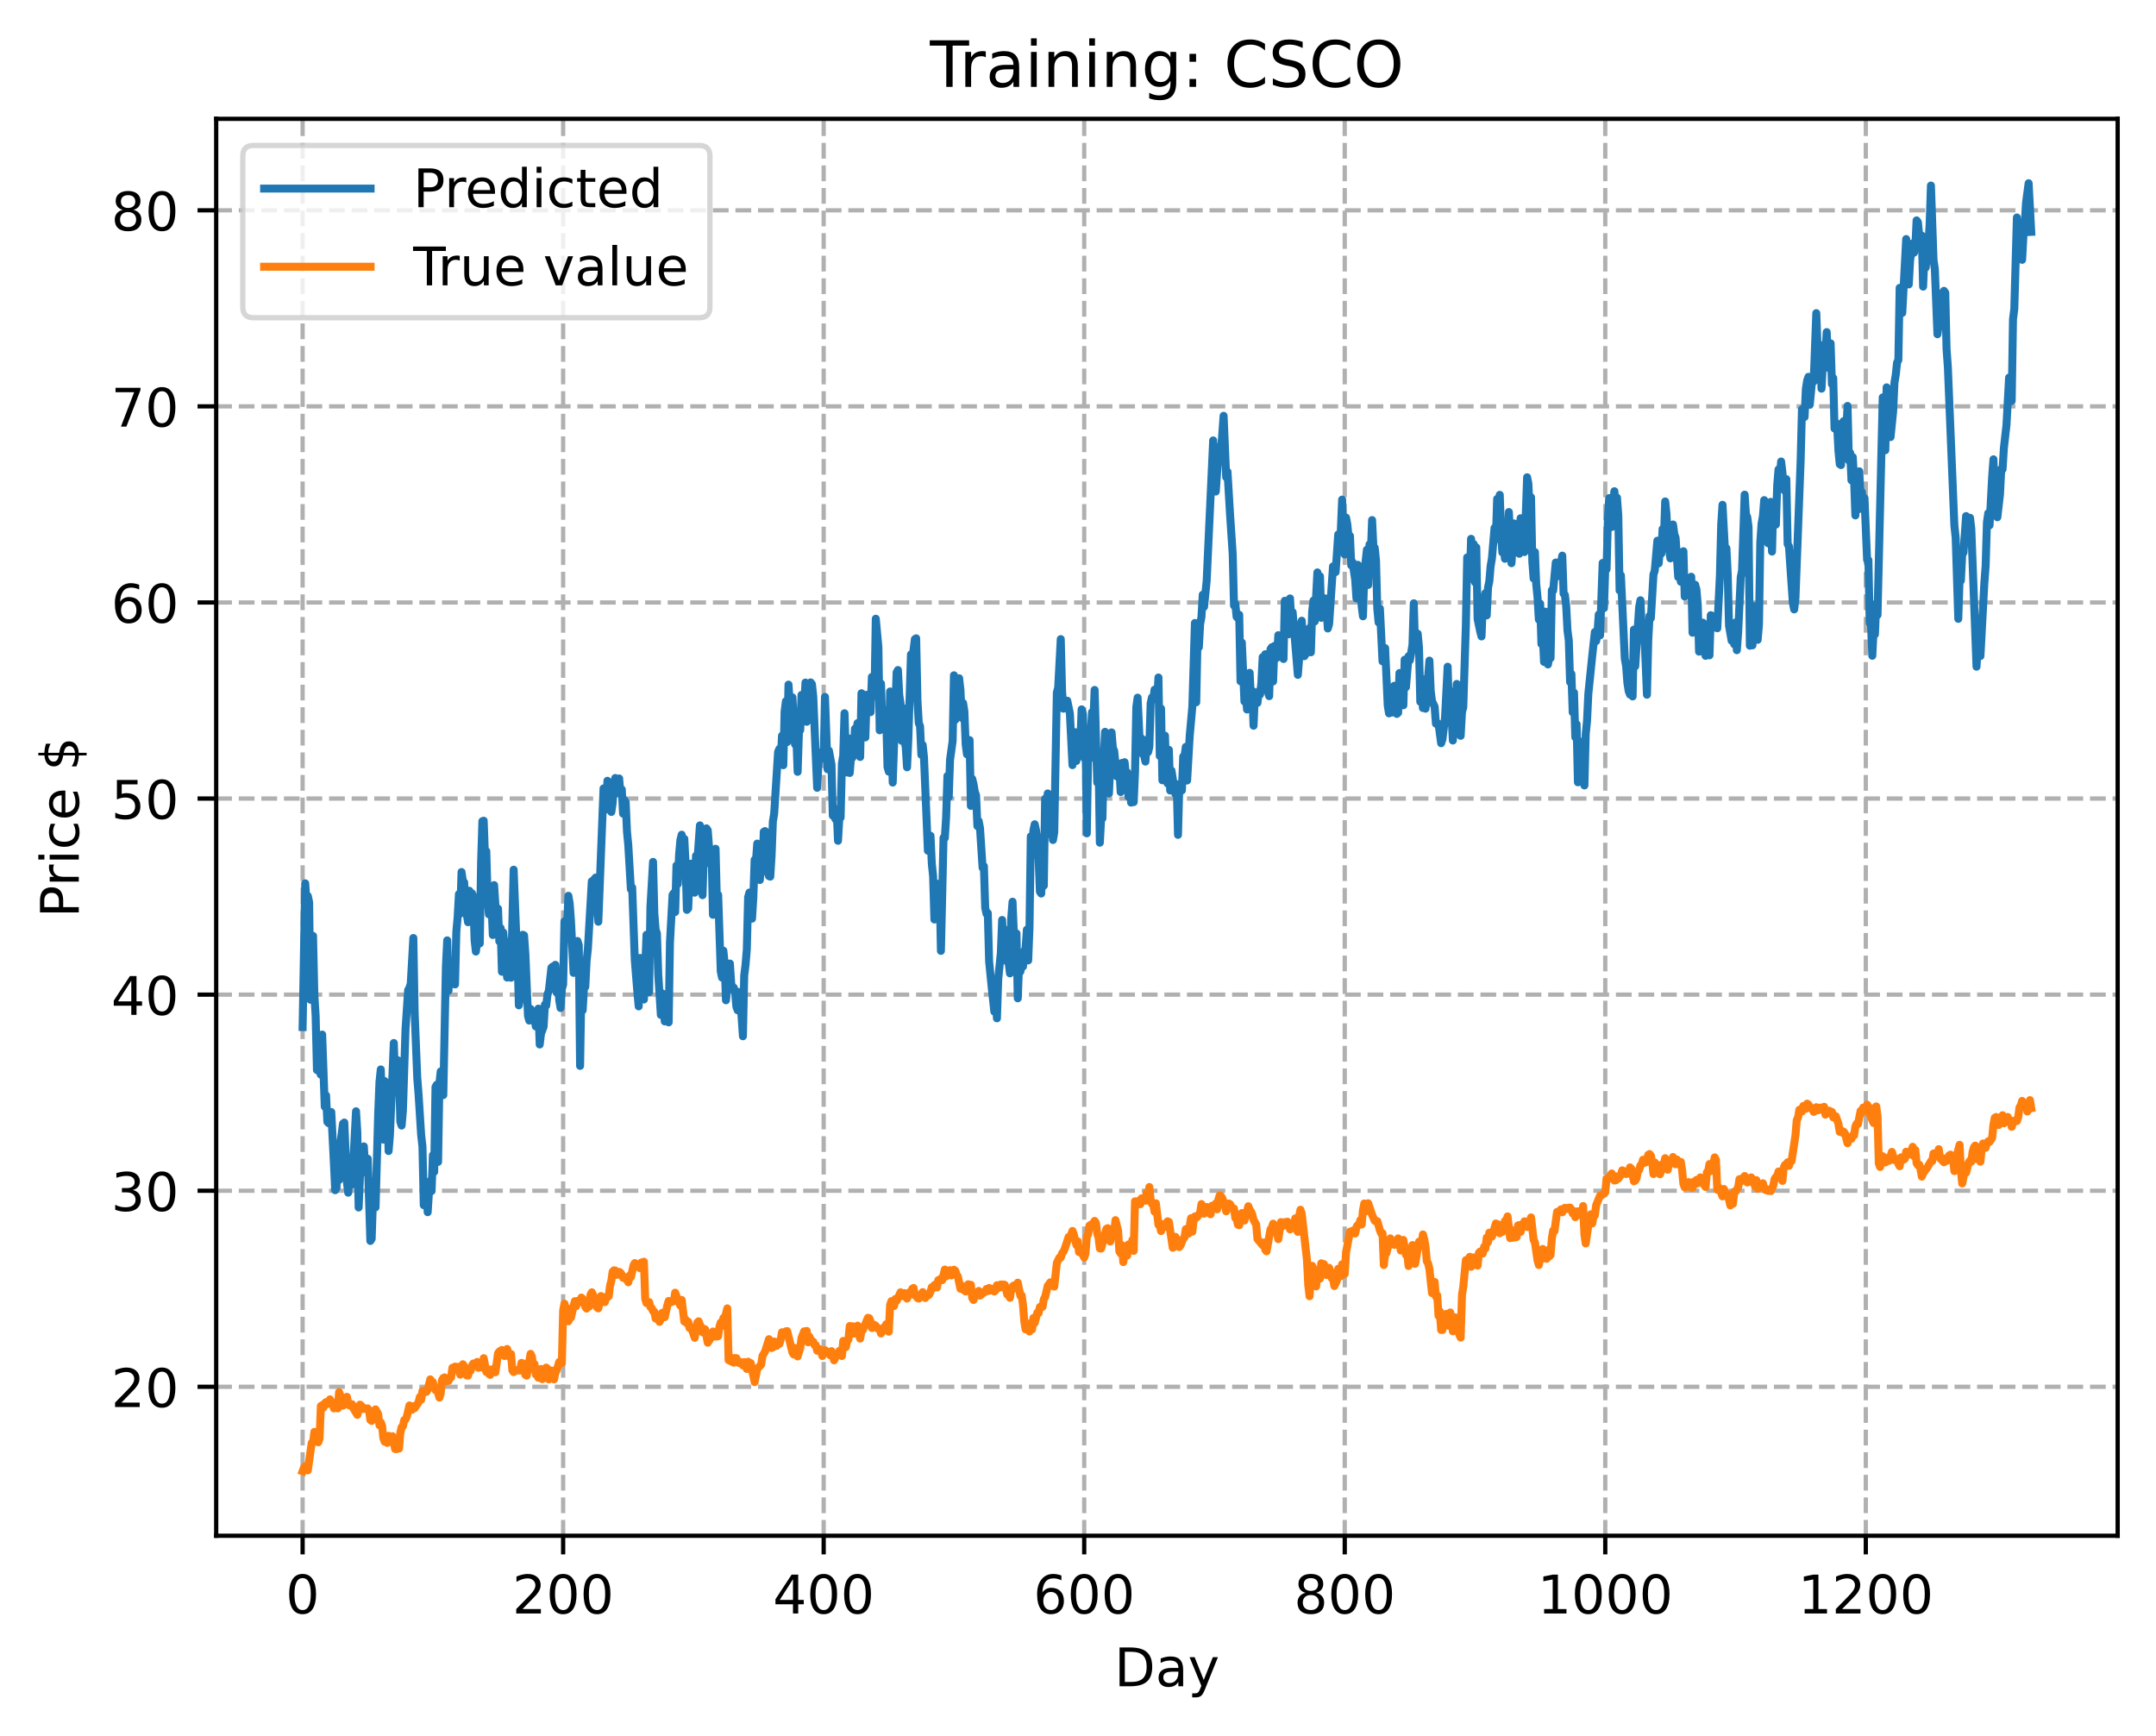 <?xml version="1.0" encoding="utf-8" standalone="no"?>
<!DOCTYPE svg PUBLIC "-//W3C//DTD SVG 1.1//EN"
  "http://www.w3.org/Graphics/SVG/1.1/DTD/svg11.dtd">
<!-- Created with matplotlib (https://matplotlib.org/) -->
<svg height="325.986pt" version="1.1" viewBox="0 0 404.923 325.986" width="404.923pt" xmlns="http://www.w3.org/2000/svg" xmlns:xlink="http://www.w3.org/1999/xlink">
 <defs>
  <style type="text/css">
*{stroke-linecap:butt;stroke-linejoin:round;}
  </style>
 </defs>
 <g id="figure_1">
  <g id="patch_1">
   <path d="M 0 325.986 
L 404.923 325.986 
L 404.923 0 
L 0 0 
z
" style="fill:#ffffff;"/>
  </g>
  <g id="axes_1">
   <g id="patch_2">
    <path d="M 40.603 288.43 
L 397.723 288.43 
L 397.723 22.318 
L 40.603 22.318 
z
" style="fill:#ffffff;"/>
   </g>
   <g id="matplotlib.axis_1">
    <g id="xtick_1">
     <g id="line2d_1">
      <path clip-path="url(#p12bce53b79)" d="M 56.836 288.43 
L 56.836 22.318 
" style="fill:none;stroke:#b0b0b0;stroke-dasharray:2.96,1.28;stroke-dashoffset:0;stroke-width:0.8;"/>
     </g>
     <g id="line2d_2">
      <defs>
       <path d="M 0 0 
L 0 3.5 
" id="mbcd349a9bb" style="stroke:#000000;stroke-width:0.8;"/>
      </defs>
      <g>
       <use style="stroke:#000000;stroke-width:0.8;" x="56.836" xlink:href="#mbcd349a9bb" y="288.43"/>
      </g>
     </g>
     <g id="text_1">
      <!-- 0 -->
      <defs>
       <path d="M 31.781 66.406 
Q 24.172 66.406 20.328 58.906 
Q 16.5 51.422 16.5 36.375 
Q 16.5 21.391 20.328 13.891 
Q 24.172 6.391 31.781 6.391 
Q 39.453 6.391 43.281 13.891 
Q 47.125 21.391 47.125 36.375 
Q 47.125 51.422 43.281 58.906 
Q 39.453 66.406 31.781 66.406 
z
M 31.781 74.219 
Q 44.047 74.219 50.516 64.516 
Q 56.984 54.828 56.984 36.375 
Q 56.984 17.969 50.516 8.266 
Q 44.047 -1.422 31.781 -1.422 
Q 19.531 -1.422 13.062 8.266 
Q 6.594 17.969 6.594 36.375 
Q 6.594 54.828 13.062 64.516 
Q 19.531 74.219 31.781 74.219 
z
" id="DejaVuSans-48"/>
      </defs>
      <g transform="translate(53.655 303.029)scale(0.1 -0.1)">
       <use xlink:href="#DejaVuSans-48"/>
      </g>
     </g>
    </g>
    <g id="xtick_2">
     <g id="line2d_3">
      <path clip-path="url(#p12bce53b79)" d="M 105.766 288.43 
L 105.766 22.318 
" style="fill:none;stroke:#b0b0b0;stroke-dasharray:2.96,1.28;stroke-dashoffset:0;stroke-width:0.8;"/>
     </g>
     <g id="line2d_4">
      <g>
       <use style="stroke:#000000;stroke-width:0.8;" x="105.766" xlink:href="#mbcd349a9bb" y="288.43"/>
      </g>
     </g>
     <g id="text_2">
      <!-- 200 -->
      <defs>
       <path d="M 19.188 8.297 
L 53.609 8.297 
L 53.609 0 
L 7.328 0 
L 7.328 8.297 
Q 12.938 14.109 22.625 23.891 
Q 32.328 33.688 34.812 36.531 
Q 39.547 41.844 41.422 45.531 
Q 43.312 49.219 43.312 52.781 
Q 43.312 58.594 39.234 62.25 
Q 35.156 65.922 28.609 65.922 
Q 23.969 65.922 18.812 64.312 
Q 13.672 62.703 7.812 59.422 
L 7.812 69.391 
Q 13.766 71.781 18.938 73 
Q 24.125 74.219 28.422 74.219 
Q 39.75 74.219 46.484 68.547 
Q 53.219 62.891 53.219 53.422 
Q 53.219 48.922 51.531 44.891 
Q 49.859 40.875 45.406 35.406 
Q 44.188 33.984 37.641 27.219 
Q 31.109 20.453 19.188 8.297 
z
" id="DejaVuSans-50"/>
      </defs>
      <g transform="translate(96.223 303.029)scale(0.1 -0.1)">
       <use xlink:href="#DejaVuSans-50"/>
       <use x="63.623" xlink:href="#DejaVuSans-48"/>
       <use x="127.246" xlink:href="#DejaVuSans-48"/>
      </g>
     </g>
    </g>
    <g id="xtick_3">
     <g id="line2d_5">
      <path clip-path="url(#p12bce53b79)" d="M 154.697 288.43 
L 154.697 22.318 
" style="fill:none;stroke:#b0b0b0;stroke-dasharray:2.96,1.28;stroke-dashoffset:0;stroke-width:0.8;"/>
     </g>
     <g id="line2d_6">
      <g>
       <use style="stroke:#000000;stroke-width:0.8;" x="154.697" xlink:href="#mbcd349a9bb" y="288.43"/>
      </g>
     </g>
     <g id="text_3">
      <!-- 400 -->
      <defs>
       <path d="M 37.797 64.312 
L 12.891 25.391 
L 37.797 25.391 
z
M 35.203 72.906 
L 47.609 72.906 
L 47.609 25.391 
L 58.016 25.391 
L 58.016 17.188 
L 47.609 17.188 
L 47.609 0 
L 37.797 0 
L 37.797 17.188 
L 4.891 17.188 
L 4.891 26.703 
z
" id="DejaVuSans-52"/>
      </defs>
      <g transform="translate(145.153 303.029)scale(0.1 -0.1)">
       <use xlink:href="#DejaVuSans-52"/>
       <use x="63.623" xlink:href="#DejaVuSans-48"/>
       <use x="127.246" xlink:href="#DejaVuSans-48"/>
      </g>
     </g>
    </g>
    <g id="xtick_4">
     <g id="line2d_7">
      <path clip-path="url(#p12bce53b79)" d="M 203.628 288.43 
L 203.628 22.318 
" style="fill:none;stroke:#b0b0b0;stroke-dasharray:2.96,1.28;stroke-dashoffset:0;stroke-width:0.8;"/>
     </g>
     <g id="line2d_8">
      <g>
       <use style="stroke:#000000;stroke-width:0.8;" x="203.628" xlink:href="#mbcd349a9bb" y="288.43"/>
      </g>
     </g>
     <g id="text_4">
      <!-- 600 -->
      <defs>
       <path d="M 33.016 40.375 
Q 26.375 40.375 22.484 35.828 
Q 18.609 31.297 18.609 23.391 
Q 18.609 15.531 22.484 10.953 
Q 26.375 6.391 33.016 6.391 
Q 39.656 6.391 43.531 10.953 
Q 47.406 15.531 47.406 23.391 
Q 47.406 31.297 43.531 35.828 
Q 39.656 40.375 33.016 40.375 
z
M 52.594 71.297 
L 52.594 62.312 
Q 48.875 64.062 45.094 64.984 
Q 41.312 65.922 37.594 65.922 
Q 27.828 65.922 22.672 59.328 
Q 17.531 52.734 16.797 39.406 
Q 19.672 43.656 24.016 45.922 
Q 28.375 48.188 33.594 48.188 
Q 44.578 48.188 50.953 41.516 
Q 57.328 34.859 57.328 23.391 
Q 57.328 12.156 50.688 5.359 
Q 44.047 -1.422 33.016 -1.422 
Q 20.359 -1.422 13.672 8.266 
Q 6.984 17.969 6.984 36.375 
Q 6.984 53.656 15.188 63.938 
Q 23.391 74.219 37.203 74.219 
Q 40.922 74.219 44.703 73.484 
Q 48.484 72.75 52.594 71.297 
z
" id="DejaVuSans-54"/>
      </defs>
      <g transform="translate(194.084 303.029)scale(0.1 -0.1)">
       <use xlink:href="#DejaVuSans-54"/>
       <use x="63.623" xlink:href="#DejaVuSans-48"/>
       <use x="127.246" xlink:href="#DejaVuSans-48"/>
      </g>
     </g>
    </g>
    <g id="xtick_5">
     <g id="line2d_9">
      <path clip-path="url(#p12bce53b79)" d="M 252.558 288.43 
L 252.558 22.318 
" style="fill:none;stroke:#b0b0b0;stroke-dasharray:2.96,1.28;stroke-dashoffset:0;stroke-width:0.8;"/>
     </g>
     <g id="line2d_10">
      <g>
       <use style="stroke:#000000;stroke-width:0.8;" x="252.558" xlink:href="#mbcd349a9bb" y="288.43"/>
      </g>
     </g>
     <g id="text_5">
      <!-- 800 -->
      <defs>
       <path d="M 31.781 34.625 
Q 24.75 34.625 20.719 30.859 
Q 16.703 27.094 16.703 20.516 
Q 16.703 13.922 20.719 10.156 
Q 24.75 6.391 31.781 6.391 
Q 38.812 6.391 42.859 10.172 
Q 46.922 13.969 46.922 20.516 
Q 46.922 27.094 42.891 30.859 
Q 38.875 34.625 31.781 34.625 
z
M 21.922 38.812 
Q 15.578 40.375 12.031 44.719 
Q 8.5 49.078 8.5 55.328 
Q 8.5 64.062 14.719 69.141 
Q 20.953 74.219 31.781 74.219 
Q 42.672 74.219 48.875 69.141 
Q 55.078 64.062 55.078 55.328 
Q 55.078 49.078 51.531 44.719 
Q 48 40.375 41.703 38.812 
Q 48.828 37.156 52.797 32.312 
Q 56.781 27.484 56.781 20.516 
Q 56.781 9.906 50.312 4.234 
Q 43.844 -1.422 31.781 -1.422 
Q 19.734 -1.422 13.25 4.234 
Q 6.781 9.906 6.781 20.516 
Q 6.781 27.484 10.781 32.312 
Q 14.797 37.156 21.922 38.812 
z
M 18.312 54.391 
Q 18.312 48.734 21.844 45.562 
Q 25.391 42.391 31.781 42.391 
Q 38.141 42.391 41.719 45.562 
Q 45.312 48.734 45.312 54.391 
Q 45.312 60.062 41.719 63.234 
Q 38.141 66.406 31.781 66.406 
Q 25.391 66.406 21.844 63.234 
Q 18.312 60.062 18.312 54.391 
z
" id="DejaVuSans-56"/>
      </defs>
      <g transform="translate(243.015 303.029)scale(0.1 -0.1)">
       <use xlink:href="#DejaVuSans-56"/>
       <use x="63.623" xlink:href="#DejaVuSans-48"/>
       <use x="127.246" xlink:href="#DejaVuSans-48"/>
      </g>
     </g>
    </g>
    <g id="xtick_6">
     <g id="line2d_11">
      <path clip-path="url(#p12bce53b79)" d="M 301.489 288.43 
L 301.489 22.318 
" style="fill:none;stroke:#b0b0b0;stroke-dasharray:2.96,1.28;stroke-dashoffset:0;stroke-width:0.8;"/>
     </g>
     <g id="line2d_12">
      <g>
       <use style="stroke:#000000;stroke-width:0.8;" x="301.489" xlink:href="#mbcd349a9bb" y="288.43"/>
      </g>
     </g>
     <g id="text_6">
      <!-- 1000 -->
      <defs>
       <path d="M 12.406 8.297 
L 28.516 8.297 
L 28.516 63.922 
L 10.984 60.406 
L 10.984 69.391 
L 28.422 72.906 
L 38.281 72.906 
L 38.281 8.297 
L 54.391 8.297 
L 54.391 0 
L 12.406 0 
z
" id="DejaVuSans-49"/>
      </defs>
      <g transform="translate(288.764 303.029)scale(0.1 -0.1)">
       <use xlink:href="#DejaVuSans-49"/>
       <use x="63.623" xlink:href="#DejaVuSans-48"/>
       <use x="127.246" xlink:href="#DejaVuSans-48"/>
       <use x="190.869" xlink:href="#DejaVuSans-48"/>
      </g>
     </g>
    </g>
    <g id="xtick_7">
     <g id="line2d_13">
      <path clip-path="url(#p12bce53b79)" d="M 350.419 288.43 
L 350.419 22.318 
" style="fill:none;stroke:#b0b0b0;stroke-dasharray:2.96,1.28;stroke-dashoffset:0;stroke-width:0.8;"/>
     </g>
     <g id="line2d_14">
      <g>
       <use style="stroke:#000000;stroke-width:0.8;" x="350.419" xlink:href="#mbcd349a9bb" y="288.43"/>
      </g>
     </g>
     <g id="text_7">
      <!-- 1200 -->
      <g transform="translate(337.694 303.029)scale(0.1 -0.1)">
       <use xlink:href="#DejaVuSans-49"/>
       <use x="63.623" xlink:href="#DejaVuSans-50"/>
       <use x="127.246" xlink:href="#DejaVuSans-48"/>
       <use x="190.869" xlink:href="#DejaVuSans-48"/>
      </g>
     </g>
    </g>
    <g id="text_8">
     <!-- Day -->
     <defs>
      <path d="M 19.672 64.797 
L 19.672 8.109 
L 31.594 8.109 
Q 46.688 8.109 53.688 14.938 
Q 60.688 21.781 60.688 36.531 
Q 60.688 51.172 53.688 57.984 
Q 46.688 64.797 31.594 64.797 
z
M 9.812 72.906 
L 30.078 72.906 
Q 51.266 72.906 61.172 64.094 
Q 71.094 55.281 71.094 36.531 
Q 71.094 17.672 61.125 8.828 
Q 51.172 0 30.078 0 
L 9.812 0 
z
" id="DejaVuSans-68"/>
      <path d="M 34.281 27.484 
Q 23.391 27.484 19.188 25 
Q 14.984 22.516 14.984 16.5 
Q 14.984 11.719 18.141 8.906 
Q 21.297 6.109 26.703 6.109 
Q 34.188 6.109 38.703 11.406 
Q 43.219 16.703 43.219 25.484 
L 43.219 27.484 
z
M 52.203 31.203 
L 52.203 0 
L 43.219 0 
L 43.219 8.297 
Q 40.141 3.328 35.547 0.953 
Q 30.953 -1.422 24.312 -1.422 
Q 15.922 -1.422 10.953 3.297 
Q 6 8.016 6 15.922 
Q 6 25.141 12.172 29.828 
Q 18.359 34.516 30.609 34.516 
L 43.219 34.516 
L 43.219 35.406 
Q 43.219 41.609 39.141 45 
Q 35.062 48.391 27.688 48.391 
Q 23 48.391 18.547 47.266 
Q 14.109 46.141 10.016 43.891 
L 10.016 52.203 
Q 14.938 54.109 19.578 55.047 
Q 24.219 56 28.609 56 
Q 40.484 56 46.344 49.844 
Q 52.203 43.703 52.203 31.203 
z
" id="DejaVuSans-97"/>
      <path d="M 32.172 -5.078 
Q 28.375 -14.844 24.75 -17.812 
Q 21.141 -20.797 15.094 -20.797 
L 7.906 -20.797 
L 7.906 -13.281 
L 13.188 -13.281 
Q 16.891 -13.281 18.938 -11.516 
Q 21 -9.766 23.484 -3.219 
L 25.094 0.875 
L 2.984 54.688 
L 12.5 54.688 
L 29.594 11.922 
L 46.688 54.688 
L 56.203 54.688 
z
" id="DejaVuSans-121"/>
     </defs>
     <g transform="translate(209.29 316.707)scale(0.1 -0.1)">
      <use xlink:href="#DejaVuSans-68"/>
      <use x="77.002" xlink:href="#DejaVuSans-97"/>
      <use x="138.281" xlink:href="#DejaVuSans-121"/>
     </g>
    </g>
   </g>
   <g id="matplotlib.axis_2">
    <g id="ytick_1">
     <g id="line2d_15">
      <path clip-path="url(#p12bce53b79)" d="M 40.603 260.461 
L 397.723 260.461 
" style="fill:none;stroke:#b0b0b0;stroke-dasharray:2.96,1.28;stroke-dashoffset:0;stroke-width:0.8;"/>
     </g>
     <g id="line2d_16">
      <defs>
       <path d="M 0 0 
L -3.5 0 
" id="mdf2fd3c116" style="stroke:#000000;stroke-width:0.8;"/>
      </defs>
      <g>
       <use style="stroke:#000000;stroke-width:0.8;" x="40.603" xlink:href="#mdf2fd3c116" y="260.461"/>
      </g>
     </g>
     <g id="text_9">
      <!-- 20 -->
      <g transform="translate(20.878 264.261)scale(0.1 -0.1)">
       <use xlink:href="#DejaVuSans-50"/>
       <use x="63.623" xlink:href="#DejaVuSans-48"/>
      </g>
     </g>
    </g>
    <g id="ytick_2">
     <g id="line2d_17">
      <path clip-path="url(#p12bce53b79)" d="M 40.603 223.633 
L 397.723 223.633 
" style="fill:none;stroke:#b0b0b0;stroke-dasharray:2.96,1.28;stroke-dashoffset:0;stroke-width:0.8;"/>
     </g>
     <g id="line2d_18">
      <g>
       <use style="stroke:#000000;stroke-width:0.8;" x="40.603" xlink:href="#mdf2fd3c116" y="223.633"/>
      </g>
     </g>
     <g id="text_10">
      <!-- 30 -->
      <defs>
       <path d="M 40.578 39.312 
Q 47.656 37.797 51.625 33 
Q 55.609 28.219 55.609 21.188 
Q 55.609 10.406 48.188 4.484 
Q 40.766 -1.422 27.094 -1.422 
Q 22.516 -1.422 17.656 -0.516 
Q 12.797 0.391 7.625 2.203 
L 7.625 11.719 
Q 11.719 9.328 16.594 8.109 
Q 21.484 6.891 26.812 6.891 
Q 36.078 6.891 40.938 10.547 
Q 45.797 14.203 45.797 21.188 
Q 45.797 27.641 41.281 31.266 
Q 36.766 34.906 28.719 34.906 
L 20.219 34.906 
L 20.219 43.016 
L 29.109 43.016 
Q 36.375 43.016 40.234 45.922 
Q 44.094 48.828 44.094 54.297 
Q 44.094 59.906 40.109 62.906 
Q 36.141 65.922 28.719 65.922 
Q 24.656 65.922 20.016 65.031 
Q 15.375 64.156 9.812 62.312 
L 9.812 71.094 
Q 15.438 72.656 20.344 73.438 
Q 25.25 74.219 29.594 74.219 
Q 40.828 74.219 47.359 69.109 
Q 53.906 64.016 53.906 55.328 
Q 53.906 49.266 50.438 45.094 
Q 46.969 40.922 40.578 39.312 
z
" id="DejaVuSans-51"/>
      </defs>
      <g transform="translate(20.878 227.433)scale(0.1 -0.1)">
       <use xlink:href="#DejaVuSans-51"/>
       <use x="63.623" xlink:href="#DejaVuSans-48"/>
      </g>
     </g>
    </g>
    <g id="ytick_3">
     <g id="line2d_19">
      <path clip-path="url(#p12bce53b79)" d="M 40.603 186.806 
L 397.723 186.806 
" style="fill:none;stroke:#b0b0b0;stroke-dasharray:2.96,1.28;stroke-dashoffset:0;stroke-width:0.8;"/>
     </g>
     <g id="line2d_20">
      <g>
       <use style="stroke:#000000;stroke-width:0.8;" x="40.603" xlink:href="#mdf2fd3c116" y="186.806"/>
      </g>
     </g>
     <g id="text_11">
      <!-- 40 -->
      <g transform="translate(20.878 190.605)scale(0.1 -0.1)">
       <use xlink:href="#DejaVuSans-52"/>
       <use x="63.623" xlink:href="#DejaVuSans-48"/>
      </g>
     </g>
    </g>
    <g id="ytick_4">
     <g id="line2d_21">
      <path clip-path="url(#p12bce53b79)" d="M 40.603 149.978 
L 397.723 149.978 
" style="fill:none;stroke:#b0b0b0;stroke-dasharray:2.96,1.28;stroke-dashoffset:0;stroke-width:0.8;"/>
     </g>
     <g id="line2d_22">
      <g>
       <use style="stroke:#000000;stroke-width:0.8;" x="40.603" xlink:href="#mdf2fd3c116" y="149.978"/>
      </g>
     </g>
     <g id="text_12">
      <!-- 50 -->
      <defs>
       <path d="M 10.797 72.906 
L 49.516 72.906 
L 49.516 64.594 
L 19.828 64.594 
L 19.828 46.734 
Q 21.969 47.469 24.109 47.828 
Q 26.266 48.188 28.422 48.188 
Q 40.625 48.188 47.75 41.5 
Q 54.891 34.812 54.891 23.391 
Q 54.891 11.625 47.562 5.094 
Q 40.234 -1.422 26.906 -1.422 
Q 22.312 -1.422 17.547 -0.641 
Q 12.797 0.141 7.719 1.703 
L 7.719 11.625 
Q 12.109 9.234 16.797 8.062 
Q 21.484 6.891 26.703 6.891 
Q 35.156 6.891 40.078 11.328 
Q 45.016 15.766 45.016 23.391 
Q 45.016 31 40.078 35.438 
Q 35.156 39.891 26.703 39.891 
Q 22.75 39.891 18.812 39.016 
Q 14.891 38.141 10.797 36.281 
z
" id="DejaVuSans-53"/>
      </defs>
      <g transform="translate(20.878 153.777)scale(0.1 -0.1)">
       <use xlink:href="#DejaVuSans-53"/>
       <use x="63.623" xlink:href="#DejaVuSans-48"/>
      </g>
     </g>
    </g>
    <g id="ytick_5">
     <g id="line2d_23">
      <path clip-path="url(#p12bce53b79)" d="M 40.603 113.15 
L 397.723 113.15 
" style="fill:none;stroke:#b0b0b0;stroke-dasharray:2.96,1.28;stroke-dashoffset:0;stroke-width:0.8;"/>
     </g>
     <g id="line2d_24">
      <g>
       <use style="stroke:#000000;stroke-width:0.8;" x="40.603" xlink:href="#mdf2fd3c116" y="113.15"/>
      </g>
     </g>
     <g id="text_13">
      <!-- 60 -->
      <g transform="translate(20.878 116.949)scale(0.1 -0.1)">
       <use xlink:href="#DejaVuSans-54"/>
       <use x="63.623" xlink:href="#DejaVuSans-48"/>
      </g>
     </g>
    </g>
    <g id="ytick_6">
     <g id="line2d_25">
      <path clip-path="url(#p12bce53b79)" d="M 40.603 76.322 
L 397.723 76.322 
" style="fill:none;stroke:#b0b0b0;stroke-dasharray:2.96,1.28;stroke-dashoffset:0;stroke-width:0.8;"/>
     </g>
     <g id="line2d_26">
      <g>
       <use style="stroke:#000000;stroke-width:0.8;" x="40.603" xlink:href="#mdf2fd3c116" y="76.322"/>
      </g>
     </g>
     <g id="text_14">
      <!-- 70 -->
      <defs>
       <path d="M 8.203 72.906 
L 55.078 72.906 
L 55.078 68.703 
L 28.609 0 
L 18.312 0 
L 43.219 64.594 
L 8.203 64.594 
z
" id="DejaVuSans-55"/>
      </defs>
      <g transform="translate(20.878 80.121)scale(0.1 -0.1)">
       <use xlink:href="#DejaVuSans-55"/>
       <use x="63.623" xlink:href="#DejaVuSans-48"/>
      </g>
     </g>
    </g>
    <g id="ytick_7">
     <g id="line2d_27">
      <path clip-path="url(#p12bce53b79)" d="M 40.603 39.494 
L 397.723 39.494 
" style="fill:none;stroke:#b0b0b0;stroke-dasharray:2.96,1.28;stroke-dashoffset:0;stroke-width:0.8;"/>
     </g>
     <g id="line2d_28">
      <g>
       <use style="stroke:#000000;stroke-width:0.8;" x="40.603" xlink:href="#mdf2fd3c116" y="39.494"/>
      </g>
     </g>
     <g id="text_15">
      <!-- 80 -->
      <g transform="translate(20.878 43.293)scale(0.1 -0.1)">
       <use xlink:href="#DejaVuSans-56"/>
       <use x="63.623" xlink:href="#DejaVuSans-48"/>
      </g>
     </g>
    </g>
    <g id="text_16">
     <!-- Price $ -->
     <defs>
      <path d="M 19.672 64.797 
L 19.672 37.406 
L 32.078 37.406 
Q 38.969 37.406 42.719 40.969 
Q 46.484 44.531 46.484 51.125 
Q 46.484 57.672 42.719 61.234 
Q 38.969 64.797 32.078 64.797 
z
M 9.812 72.906 
L 32.078 72.906 
Q 44.344 72.906 50.609 67.359 
Q 56.891 61.812 56.891 51.125 
Q 56.891 40.328 50.609 34.812 
Q 44.344 29.297 32.078 29.297 
L 19.672 29.297 
L 19.672 0 
L 9.812 0 
z
" id="DejaVuSans-80"/>
      <path d="M 41.109 46.297 
Q 39.594 47.172 37.812 47.578 
Q 36.031 48 33.891 48 
Q 26.266 48 22.188 43.047 
Q 18.109 38.094 18.109 28.812 
L 18.109 0 
L 9.078 0 
L 9.078 54.688 
L 18.109 54.688 
L 18.109 46.188 
Q 20.953 51.172 25.484 53.578 
Q 30.031 56 36.531 56 
Q 37.453 56 38.578 55.875 
Q 39.703 55.766 41.062 55.516 
z
" id="DejaVuSans-114"/>
      <path d="M 9.422 54.688 
L 18.406 54.688 
L 18.406 0 
L 9.422 0 
z
M 9.422 75.984 
L 18.406 75.984 
L 18.406 64.594 
L 9.422 64.594 
z
" id="DejaVuSans-105"/>
      <path d="M 48.781 52.594 
L 48.781 44.188 
Q 44.969 46.297 41.141 47.344 
Q 37.312 48.391 33.406 48.391 
Q 24.656 48.391 19.812 42.844 
Q 14.984 37.312 14.984 27.297 
Q 14.984 17.281 19.812 11.734 
Q 24.656 6.203 33.406 6.203 
Q 37.312 6.203 41.141 7.25 
Q 44.969 8.297 48.781 10.406 
L 48.781 2.094 
Q 45.016 0.344 40.984 -0.531 
Q 36.969 -1.422 32.422 -1.422 
Q 20.062 -1.422 12.781 6.344 
Q 5.516 14.109 5.516 27.297 
Q 5.516 40.672 12.859 48.328 
Q 20.219 56 33.016 56 
Q 37.156 56 41.109 55.141 
Q 45.062 54.297 48.781 52.594 
z
" id="DejaVuSans-99"/>
      <path d="M 56.203 29.594 
L 56.203 25.203 
L 14.891 25.203 
Q 15.484 15.922 20.484 11.062 
Q 25.484 6.203 34.422 6.203 
Q 39.594 6.203 44.453 7.469 
Q 49.312 8.734 54.109 11.281 
L 54.109 2.781 
Q 49.266 0.734 44.188 -0.344 
Q 39.109 -1.422 33.891 -1.422 
Q 20.797 -1.422 13.156 6.188 
Q 5.516 13.812 5.516 26.812 
Q 5.516 40.234 12.766 48.109 
Q 20.016 56 32.328 56 
Q 43.359 56 49.781 48.891 
Q 56.203 41.797 56.203 29.594 
z
M 47.219 32.234 
Q 47.125 39.594 43.094 43.984 
Q 39.062 48.391 32.422 48.391 
Q 24.906 48.391 20.391 44.141 
Q 15.875 39.891 15.188 32.172 
z
" id="DejaVuSans-101"/>
      <path id="DejaVuSans-32"/>
      <path d="M 33.797 -14.703 
L 28.906 -14.703 
L 28.859 0 
Q 23.734 0.094 18.609 1.188 
Q 13.484 2.297 8.297 4.5 
L 8.297 13.281 
Q 13.281 10.156 18.375 8.562 
Q 23.484 6.984 28.906 6.938 
L 28.906 29.203 
Q 18.109 30.953 13.203 35.156 
Q 8.297 39.359 8.297 46.688 
Q 8.297 54.641 13.625 59.219 
Q 18.953 63.812 28.906 64.5 
L 28.906 75.984 
L 33.797 75.984 
L 33.797 64.656 
Q 38.328 64.453 42.578 63.688 
Q 46.828 62.938 50.875 61.625 
L 50.875 53.078 
Q 46.828 55.125 42.547 56.25 
Q 38.281 57.375 33.797 57.562 
L 33.797 36.719 
Q 44.875 35.016 50.094 30.609 
Q 55.328 26.219 55.328 18.609 
Q 55.328 10.359 49.781 5.594 
Q 44.234 0.828 33.797 0.094 
z
M 28.906 37.594 
L 28.906 57.625 
Q 23.25 56.984 20.266 54.391 
Q 17.281 51.812 17.281 47.516 
Q 17.281 43.312 20.031 40.969 
Q 22.797 38.625 28.906 37.594 
z
M 33.797 28.219 
L 33.797 7.078 
Q 39.984 7.906 43.141 10.594 
Q 46.297 13.281 46.297 17.672 
Q 46.297 21.969 43.281 24.5 
Q 40.281 27.047 33.797 28.219 
z
" id="DejaVuSans-36"/>
     </defs>
     <g transform="translate(14.798 172.342)rotate(-90)scale(0.1 -0.1)">
      <use xlink:href="#DejaVuSans-80"/>
      <use x="58.553" xlink:href="#DejaVuSans-114"/>
      <use x="99.666" xlink:href="#DejaVuSans-105"/>
      <use x="127.449" xlink:href="#DejaVuSans-99"/>
      <use x="182.43" xlink:href="#DejaVuSans-101"/>
      <use x="243.953" xlink:href="#DejaVuSans-32"/>
      <use x="275.74" xlink:href="#DejaVuSans-36"/>
     </g>
    </g>
   </g>
   <g id="line2d_29">
    <path clip-path="url(#p12bce53b79)" d="M 56.836 192.893 
L 57.325 165.904 
L 57.57 169.61 
L 57.814 168.283 
L 58.059 169.459 
L 58.304 187.765 
L 58.548 179.491 
L 58.793 175.77 
L 59.038 186.837 
L 59.282 190.773 
L 59.527 200.967 
L 59.772 200.195 
L 60.016 201.268 
L 60.261 201.836 
L 60.506 194.306 
L 60.995 207.851 
L 61.24 205.732 
L 61.484 210.709 
L 61.729 210.951 
L 61.974 209.331 
L 62.218 208.855 
L 62.708 218.366 
L 62.952 223.535 
L 63.197 223.115 
L 63.441 216.763 
L 63.686 221.614 
L 63.931 214.738 
L 64.42 211.029 
L 64.665 210.83 
L 65.154 222.055 
L 65.399 224.001 
L 65.643 219.468 
L 65.888 218.963 
L 66.133 222.483 
L 66.867 208.715 
L 67.111 212.705 
L 67.356 226.785 
L 67.601 220.955 
L 67.845 219.976 
L 68.335 215.308 
L 68.579 219.569 
L 68.824 219.097 
L 69.069 217.623 
L 69.558 233.066 
L 69.802 232.682 
L 70.047 225.292 
L 70.292 225.078 
L 70.536 226.751 
L 71.026 209.237 
L 71.27 203.203 
L 71.515 200.855 
L 72.004 214.037 
L 72.249 203.041 
L 72.494 207.634 
L 72.738 206.644 
L 72.983 216.181 
L 73.228 213.243 
L 73.962 195.888 
L 74.206 203.068 
L 74.696 199.13 
L 74.94 201.685 
L 75.185 210.667 
L 75.429 211.395 
L 75.674 208.592 
L 76.163 193.257 
L 76.653 185.971 
L 76.897 185.532 
L 77.142 184.741 
L 77.631 176.169 
L 77.876 190.226 
L 78.365 202.424 
L 78.61 205.492 
L 79.099 213.183 
L 79.344 215.332 
L 79.589 226.35 
L 80.078 223.136 
L 80.323 227.666 
L 80.567 223.851 
L 80.812 221.783 
L 81.056 223.698 
L 81.301 216.965 
L 81.546 220.09 
L 81.79 204.147 
L 82.035 203.728 
L 82.28 218.221 
L 82.524 203.478 
L 82.769 201.233 
L 83.014 205.123 
L 83.258 205.672 
L 83.748 181.445 
L 83.992 176.612 
L 84.237 186.073 
L 84.482 181.501 
L 84.726 182.959 
L 84.971 181.386 
L 85.216 183.988 
L 85.46 184.889 
L 85.705 174.985 
L 85.95 172.26 
L 86.194 167.914 
L 86.439 171.601 
L 86.684 163.776 
L 86.928 165.499 
L 87.173 165.705 
L 87.417 170.233 
L 87.907 173.204 
L 88.151 167.295 
L 88.396 170.577 
L 88.641 167.776 
L 88.885 168.382 
L 89.13 176.511 
L 89.375 178.717 
L 89.619 176.893 
L 89.864 176.027 
L 90.109 177.192 
L 90.353 162.071 
L 90.598 154.231 
L 90.843 154.145 
L 91.087 160.888 
L 91.332 159.869 
L 91.577 168.494 
L 91.821 171.732 
L 92.066 168.409 
L 92.311 169.784 
L 92.555 175.605 
L 92.8 166.233 
L 93.044 169.956 
L 93.289 171.558 
L 93.534 170.66 
L 93.778 176.796 
L 94.023 174.296 
L 94.268 182.51 
L 94.512 175.127 
L 95.246 183.6 
L 95.491 176.912 
L 95.736 177.362 
L 95.98 183.628 
L 96.47 163.342 
L 96.959 175.767 
L 97.204 179.621 
L 97.448 188.817 
L 97.693 187.265 
L 97.938 187.377 
L 98.182 175.559 
L 98.427 175.674 
L 98.672 179.179 
L 99.161 190.795 
L 99.405 191.678 
L 99.65 189.483 
L 99.895 190.143 
L 100.139 191.421 
L 100.384 191.414 
L 100.629 192.777 
L 100.873 191.42 
L 101.118 189.435 
L 101.363 196.172 
L 101.607 194.123 
L 102.097 192.833 
L 102.341 188.682 
L 102.586 188.858 
L 102.831 186.727 
L 103.075 186.121 
L 103.565 181.739 
L 103.809 181.528 
L 104.054 185.41 
L 104.299 181.207 
L 104.543 186.414 
L 104.788 183.16 
L 105.032 187.862 
L 105.277 189.316 
L 105.522 185.767 
L 105.766 184.895 
L 106.011 173.028 
L 106.256 176.384 
L 106.5 174.581 
L 106.745 168.244 
L 106.99 169.667 
L 107.234 172.904 
L 107.724 182.72 
L 107.968 178.635 
L 108.213 178.154 
L 108.458 176.733 
L 108.702 177.514 
L 108.947 200.189 
L 109.192 185.492 
L 109.436 189.744 
L 109.681 185.302 
L 109.926 185.339 
L 110.17 180.46 
L 110.415 178.156 
L 111.149 165.517 
L 111.393 165.398 
L 111.883 164.816 
L 112.372 173.112 
L 113.351 148.076 
L 113.84 152.032 
L 114.085 146.643 
L 114.329 148.785 
L 114.574 151.923 
L 114.819 152.5 
L 115.063 150.797 
L 115.308 147.261 
L 115.553 146.124 
L 115.797 149.013 
L 116.042 148.387 
L 116.287 146.208 
L 116.531 149.12 
L 116.776 148.266 
L 117.02 152.82 
L 117.265 150.258 
L 117.51 150.663 
L 117.754 156.181 
L 117.999 158.726 
L 118.488 167.015 
L 118.733 166.69 
L 119.222 180.303 
L 119.712 186.422 
L 119.956 189.01 
L 120.201 179.916 
L 120.446 184.311 
L 120.935 187.716 
L 121.424 175.559 
L 121.914 186.342 
L 122.158 170.314 
L 122.648 161.87 
L 122.892 171.556 
L 123.137 174.608 
L 123.381 175.329 
L 123.626 182.953 
L 124.115 190.617 
L 124.36 186.557 
L 124.605 188.582 
L 124.849 191.833 
L 125.094 187.558 
L 125.339 188.978 
L 125.583 192.01 
L 125.828 176.988 
L 126.317 168.068 
L 126.562 167.719 
L 126.807 171.292 
L 127.051 162.555 
L 127.296 166.021 
L 127.541 160.51 
L 127.785 157.777 
L 128.03 156.77 
L 128.275 159.179 
L 128.519 157.538 
L 128.764 162.322 
L 129.008 170.885 
L 129.253 170.621 
L 129.498 164.892 
L 129.742 162.214 
L 130.232 167.514 
L 130.476 167.655 
L 130.721 160.719 
L 130.966 161.742 
L 131.455 155.016 
L 131.944 168.127 
L 132.189 160.348 
L 132.434 156.11 
L 132.678 155.579 
L 132.923 155.946 
L 133.412 162.269 
L 133.657 160.616 
L 133.902 171.808 
L 134.391 159.408 
L 134.636 169.191 
L 134.88 168.064 
L 135.369 182.464 
L 135.614 183.615 
L 135.859 178.552 
L 136.103 180.963 
L 136.348 187.867 
L 137.082 180.964 
L 137.327 184.655 
L 137.571 185.868 
L 137.816 185.493 
L 138.061 186.345 
L 138.305 189.103 
L 138.55 189.748 
L 138.795 186.313 
L 139.039 187.41 
L 139.529 194.623 
L 139.773 183.204 
L 140.018 181.219 
L 140.263 178.289 
L 140.507 168.51 
L 140.752 167.628 
L 140.996 168.287 
L 141.241 172.539 
L 141.486 168.548 
L 141.73 161.48 
L 141.975 161.762 
L 142.22 158.438 
L 142.464 161.193 
L 142.709 165.274 
L 142.954 162.464 
L 143.198 163.742 
L 143.443 156.22 
L 143.688 156.085 
L 144.177 163.225 
L 144.422 164.546 
L 144.666 164.645 
L 144.911 160.749 
L 145.156 154.261 
L 145.4 152.817 
L 146.134 141.212 
L 146.379 140.649 
L 146.624 143.135 
L 146.868 138.181 
L 147.113 143.717 
L 147.357 133.638 
L 147.602 131.697 
L 147.847 139.366 
L 148.091 128.582 
L 148.336 132.395 
L 148.581 131.301 
L 148.825 130.967 
L 149.315 139.795 
L 149.559 138.134 
L 149.804 144.96 
L 150.049 137.492 
L 150.293 137.115 
L 150.538 130.515 
L 151.027 133.143 
L 151.272 128.197 
L 151.517 135.56 
L 151.761 132.171 
L 152.006 131.213 
L 152.251 128.165 
L 152.495 128.487 
L 152.74 130.803 
L 153.229 142.378 
L 153.474 147.963 
L 153.718 143.265 
L 154.208 141.293 
L 154.452 141.47 
L 154.697 142.475 
L 154.942 130.889 
L 155.431 144.481 
L 155.676 140.973 
L 156.165 143.595 
L 156.41 153.193 
L 156.654 151.812 
L 156.899 153.839 
L 157.144 152.287 
L 157.388 157.911 
L 157.633 153.7 
L 157.878 153.547 
L 158.122 143.387 
L 158.367 141.903 
L 158.612 133.957 
L 158.856 141.853 
L 159.101 145.086 
L 159.345 138.664 
L 159.59 145.175 
L 159.835 142.125 
L 160.079 142.32 
L 160.324 141.605 
L 160.569 136.866 
L 160.813 137.382 
L 161.058 135.817 
L 161.303 141.304 
L 161.547 142.17 
L 161.792 130.202 
L 162.037 130.376 
L 162.526 138.499 
L 162.771 130.497 
L 163.015 132.671 
L 163.26 130.592 
L 163.505 133.755 
L 163.749 127.138 
L 163.994 127.256 
L 164.239 130.762 
L 164.483 116.205 
L 164.972 121.523 
L 165.217 137.163 
L 165.462 128.385 
L 165.706 135.969 
L 165.951 136.072 
L 166.196 133.411 
L 166.44 134.532 
L 166.685 144.05 
L 166.93 144.927 
L 167.174 129.869 
L 167.664 146.974 
L 168.398 126.286 
L 168.642 125.836 
L 168.887 130.51 
L 169.132 132.13 
L 169.376 139.148 
L 169.621 133.007 
L 169.866 139.016 
L 170.11 140.344 
L 170.355 144.11 
L 170.6 138.722 
L 171.089 122.905 
L 171.333 126.011 
L 171.578 122.013 
L 171.823 120.045 
L 172.067 119.884 
L 172.312 131.627 
L 172.557 135.813 
L 172.801 136.403 
L 173.046 141.761 
L 173.291 139.922 
L 173.535 142.245 
L 174.269 159.778 
L 174.514 157.017 
L 174.759 156.962 
L 175.003 162.201 
L 175.248 164.535 
L 175.493 172.696 
L 175.737 166.496 
L 175.982 165.967 
L 176.227 169.935 
L 176.471 166.609 
L 176.716 178.589 
L 177.205 157.339 
L 177.45 157.373 
L 177.694 153.507 
L 177.939 145.731 
L 178.184 149.707 
L 178.428 142.721 
L 178.918 139.15 
L 179.162 126.83 
L 179.407 135.199 
L 180.141 127.388 
L 180.386 129.624 
L 180.63 134.837 
L 180.875 132.032 
L 181.12 133.56 
L 181.364 139.786 
L 181.609 141.669 
L 181.854 141.123 
L 182.098 139.001 
L 182.343 151.359 
L 182.588 146.27 
L 182.832 147.239 
L 183.077 148.696 
L 183.321 149.392 
L 183.566 155.144 
L 183.811 154.212 
L 184.055 155.515 
L 184.545 162.972 
L 184.789 162.689 
L 185.034 170.519 
L 185.279 171.626 
L 185.523 171.489 
L 185.768 180.553 
L 186.257 185.481 
L 186.747 189.996 
L 186.991 185.728 
L 187.236 191.254 
L 187.481 183.872 
L 187.97 178.981 
L 188.215 172.786 
L 188.459 178.656 
L 188.704 179.758 
L 188.948 174.683 
L 189.193 180.643 
L 189.438 180.75 
L 189.682 182.81 
L 189.927 172.4 
L 190.172 169.358 
L 190.661 181.493 
L 190.906 175.31 
L 191.15 187.493 
L 191.395 181.275 
L 191.64 182.468 
L 191.884 180.991 
L 192.129 181.532 
L 192.374 178.626 
L 192.618 178.127 
L 192.863 174.593 
L 193.108 180.381 
L 193.352 174.143 
L 193.597 157.084 
L 193.842 160.661 
L 194.086 155.962 
L 194.331 154.808 
L 194.575 155.941 
L 194.82 157.817 
L 195.065 161.353 
L 195.309 167.468 
L 195.554 167.819 
L 195.799 161.369 
L 196.043 166.346 
L 196.288 150.012 
L 196.533 151.197 
L 196.777 149.02 
L 197.267 156.7 
L 197.511 151.946 
L 197.756 157.764 
L 198.001 156.305 
L 198.49 130.084 
L 198.735 129.16 
L 199.224 120.034 
L 199.469 129.778 
L 199.713 133.1 
L 200.203 131.942 
L 200.447 131.601 
L 200.936 133.994 
L 201.426 143.702 
L 201.67 138.849 
L 201.915 137.509 
L 202.16 142.921 
L 202.404 138.886 
L 202.649 138.7 
L 202.894 139.856 
L 203.138 133.228 
L 203.383 134.077 
L 203.628 142.377 
L 203.872 136.955 
L 204.117 156.512 
L 204.362 142.105 
L 204.606 142.551 
L 205.096 133.752 
L 205.34 135.604 
L 205.585 129.582 
L 206.074 146.971 
L 206.319 142.524 
L 206.563 158.268 
L 206.808 153.691 
L 207.053 153.698 
L 207.297 142.989 
L 207.542 137.448 
L 207.787 139.106 
L 208.031 139.046 
L 208.276 149.015 
L 208.765 137.554 
L 209.01 140.473 
L 209.255 141.004 
L 209.744 145.803 
L 209.989 144.406 
L 210.233 144.374 
L 210.478 148.751 
L 210.723 143.288 
L 210.967 146.328 
L 211.212 143.15 
L 211.457 145.594 
L 211.701 145.056 
L 211.946 149.649 
L 212.191 147.813 
L 212.435 150.738 
L 212.68 147.484 
L 212.924 150.647 
L 213.169 145.042 
L 213.414 132.813 
L 213.658 131.031 
L 214.148 141.406 
L 214.392 138.685 
L 214.882 141.913 
L 215.126 143.039 
L 215.371 138.995 
L 215.616 141.27 
L 215.86 140.266 
L 216.105 132.114 
L 216.35 130.992 
L 216.594 131.324 
L 216.839 129.528 
L 217.328 131.421 
L 217.573 127.241 
L 217.818 141.991 
L 218.062 133.083 
L 218.307 146.546 
L 218.551 139.975 
L 218.796 138.164 
L 219.041 145.512 
L 219.285 147.144 
L 219.53 140.827 
L 219.775 148.471 
L 220.019 144.728 
L 220.509 147.854 
L 220.753 149.133 
L 220.998 147.295 
L 221.243 156.795 
L 221.487 147.538 
L 221.977 148.455 
L 222.221 142.1 
L 222.466 142.058 
L 222.711 140.276 
L 222.955 146.589 
L 223.445 138.171 
L 223.934 132.74 
L 224.423 117.003 
L 224.668 131.9 
L 224.912 119.786 
L 225.157 121.569 
L 225.402 117.196 
L 225.646 115.891 
L 225.891 111.693 
L 226.136 113.967 
L 226.625 109.107 
L 227.848 82.717 
L 228.093 90.058 
L 228.338 92.319 
L 228.827 85.263 
L 229.072 83.84 
L 229.316 84.834 
L 229.806 78.095 
L 230.295 89.622 
L 230.539 88.606 
L 231.029 96.758 
L 231.518 104.069 
L 231.763 113.738 
L 232.007 113.374 
L 232.252 115.852 
L 232.497 116.109 
L 232.741 115.46 
L 232.986 127.953 
L 233.231 120.683 
L 233.72 131.755 
L 233.965 129.954 
L 234.209 133.255 
L 234.454 130.671 
L 234.699 126.364 
L 234.943 131.423 
L 235.188 129.731 
L 235.433 136.299 
L 235.677 130.647 
L 235.922 131.813 
L 236.167 132.014 
L 236.411 129.834 
L 236.656 130.442 
L 236.9 128.293 
L 237.145 123.409 
L 237.39 125.611 
L 237.634 122.869 
L 238.124 129.92 
L 238.368 130.746 
L 238.613 121.943 
L 238.858 121.556 
L 239.102 127.983 
L 239.347 121.318 
L 239.592 122.19 
L 239.836 123.531 
L 240.081 119.299 
L 240.326 122.02 
L 240.57 121.286 
L 240.815 121.851 
L 241.06 123.77 
L 241.304 112.829 
L 241.549 119.127 
L 241.794 117.861 
L 242.038 119.118 
L 242.283 112.392 
L 242.527 116.847 
L 242.772 114.976 
L 243.751 126.756 
L 243.995 123.623 
L 244.24 117.614 
L 244.485 116.581 
L 244.729 121.122 
L 244.974 123.241 
L 245.463 122.485 
L 245.708 121.7 
L 245.953 117.946 
L 246.197 122.513 
L 246.442 114.847 
L 246.687 112.79 
L 246.931 116.716 
L 247.421 107.507 
L 247.665 111.711 
L 247.91 108.227 
L 248.155 116.037 
L 248.399 113.777 
L 248.888 112.385 
L 249.133 113.915 
L 249.378 118.04 
L 249.622 117.21 
L 250.356 106.372 
L 250.846 107.444 
L 251.335 100.376 
L 251.58 103.135 
L 251.824 99.541 
L 252.069 93.833 
L 252.314 102.972 
L 252.558 104.142 
L 252.803 97.214 
L 253.048 98.51 
L 253.292 101.006 
L 253.537 100.642 
L 253.782 106.176 
L 254.026 105.579 
L 254.515 108.826 
L 254.76 112.404 
L 255.005 106.079 
L 255.494 108.758 
L 255.739 113.869 
L 255.983 115.751 
L 256.228 107.755 
L 256.717 103.251 
L 256.962 109.863 
L 257.207 102.244 
L 257.451 104.284 
L 257.696 97.678 
L 257.941 102.758 
L 258.185 102.881 
L 258.43 105.225 
L 258.675 114.342 
L 258.919 116.909 
L 259.164 114.286 
L 259.653 124.206 
L 259.898 124.216 
L 260.143 121.721 
L 260.632 132.502 
L 260.876 133.982 
L 261.121 132.863 
L 261.366 133.84 
L 261.855 128.799 
L 262.344 134.081 
L 262.589 133.86 
L 262.834 126.41 
L 263.078 132.277 
L 263.323 127.363 
L 263.568 132.46 
L 263.812 123.895 
L 264.057 129.062 
L 264.546 123.243 
L 264.791 124.019 
L 265.28 121.108 
L 265.525 113.311 
L 265.77 121.574 
L 266.259 119.02 
L 266.503 121.6 
L 266.748 131.801 
L 266.993 127.844 
L 267.237 132.974 
L 267.482 127.597 
L 267.727 133.099 
L 268.216 127.09 
L 268.461 124.075 
L 268.705 129.772 
L 268.95 131.699 
L 269.439 132.712 
L 269.684 135.914 
L 269.929 136.034 
L 270.173 135.942 
L 270.663 139.588 
L 270.907 138.859 
L 271.397 134.777 
L 271.886 125.216 
L 272.131 133.585 
L 272.375 129.785 
L 272.864 139.079 
L 273.109 135.117 
L 273.354 135.315 
L 273.598 128.451 
L 273.843 133.426 
L 274.088 132.109 
L 274.332 138.197 
L 274.577 133.729 
L 274.822 132.822 
L 275.311 117.288 
L 275.556 104.685 
L 275.8 105.14 
L 276.045 108.724 
L 276.29 101.2 
L 276.534 104.748 
L 276.779 102.18 
L 277.024 109.363 
L 277.268 102.818 
L 277.513 116.25 
L 278.002 118.607 
L 278.247 119.531 
L 278.491 113.326 
L 278.736 112.604 
L 278.981 111.394 
L 279.225 115.58 
L 279.47 110.351 
L 279.715 109.169 
L 279.959 106.318 
L 280.204 104.866 
L 280.693 99.143 
L 280.938 101.294 
L 281.183 93.7 
L 281.427 98.071 
L 281.672 92.939 
L 281.917 100.048 
L 282.161 103.761 
L 282.406 102.519 
L 282.651 104.946 
L 283.14 101.572 
L 283.385 96.17 
L 283.874 105.774 
L 284.363 98.307 
L 284.608 100.622 
L 285.097 101.257 
L 285.342 104.007 
L 285.586 97.334 
L 286.076 102.081 
L 286.32 103.68 
L 286.81 89.638 
L 287.054 90.861 
L 287.299 96.625 
L 287.544 93.386 
L 287.788 105.48 
L 288.033 108.65 
L 288.278 103.687 
L 288.522 109.72 
L 288.767 112.192 
L 289.012 116.365 
L 289.256 113.365 
L 289.501 120.95 
L 289.746 119.147 
L 289.99 124.321 
L 290.235 114.875 
L 290.479 121.854 
L 290.724 124.794 
L 290.969 123.341 
L 291.213 123.608 
L 291.458 110.848 
L 291.703 110.929 
L 292.192 105.647 
L 292.437 108.245 
L 292.681 106.309 
L 292.926 106.949 
L 293.415 104.355 
L 293.66 111.494 
L 293.905 111.739 
L 294.149 113.809 
L 294.394 118.42 
L 294.639 120.279 
L 294.883 128.105 
L 295.128 126.568 
L 295.373 133.78 
L 295.617 130.09 
L 295.862 138.474 
L 296.106 136.016 
L 296.351 146.929 
L 296.596 143.785 
L 296.84 142.829 
L 297.085 141.384 
L 297.33 139.228 
L 297.574 147.517 
L 297.819 137.846 
L 298.064 135.424 
L 298.308 130.316 
L 299.042 123.163 
L 299.532 118.702 
L 299.776 120.41 
L 300.021 118.886 
L 300.266 115.415 
L 300.51 119.33 
L 301 105.725 
L 301.244 114.218 
L 301.489 106.661 
L 301.734 106.921 
L 301.978 97.67 
L 302.223 93.55 
L 302.467 94.346 
L 302.712 98.973 
L 302.957 94.493 
L 303.201 92.26 
L 303.446 95.396 
L 303.691 93.466 
L 303.935 96.837 
L 304.18 110.9 
L 304.425 108.045 
L 305.159 123.698 
L 305.403 125.097 
L 305.648 128.287 
L 305.893 129.826 
L 306.137 130.455 
L 306.382 127.564 
L 306.627 130.8 
L 306.871 118.24 
L 307.116 125.139 
L 307.85 114.038 
L 308.094 112.733 
L 308.339 117.966 
L 308.584 117.683 
L 308.828 118.753 
L 309.318 130.479 
L 309.562 120.285 
L 309.807 115.67 
L 310.052 116.096 
L 310.541 107.913 
L 310.786 107.147 
L 311.275 101.552 
L 311.52 105.81 
L 311.764 102.984 
L 312.009 103.984 
L 312.254 99.354 
L 312.498 101.487 
L 312.743 94.178 
L 312.988 96.54 
L 313.232 101.621 
L 313.722 104.869 
L 314.211 98.505 
L 314.455 100.314 
L 314.7 101.027 
L 315.189 108.384 
L 315.434 103.724 
L 315.679 109.261 
L 315.923 109.122 
L 316.168 103.534 
L 316.413 112.029 
L 316.657 110.439 
L 316.902 110.945 
L 317.147 109.782 
L 317.391 111.839 
L 317.636 108.318 
L 317.881 118.836 
L 318.125 109.852 
L 318.37 109.818 
L 318.615 110.746 
L 318.859 113.591 
L 319.104 122.389 
L 319.349 121.523 
L 319.838 116.95 
L 320.082 122.255 
L 320.327 123.175 
L 320.572 121.508 
L 320.816 118.42 
L 321.061 123.08 
L 321.306 115.538 
L 321.55 115.676 
L 321.795 117.885 
L 322.284 116.796 
L 322.529 117.996 
L 323.018 108.097 
L 323.263 98.54 
L 323.508 94.807 
L 323.997 103.842 
L 324.242 102.968 
L 324.486 107.871 
L 324.731 117.515 
L 325.22 120.339 
L 325.465 117.933 
L 325.71 121.001 
L 325.954 116.916 
L 326.199 122.116 
L 326.443 118.821 
L 326.933 108.41 
L 327.177 107.149 
L 327.667 92.904 
L 327.911 96.621 
L 328.156 97.111 
L 328.401 98.979 
L 328.645 121.274 
L 328.89 113.823 
L 329.135 121.2 
L 329.379 113.826 
L 329.624 114.125 
L 329.869 118.203 
L 330.113 120.171 
L 330.358 117.226 
L 330.603 101.863 
L 330.847 98.332 
L 331.092 96.996 
L 331.337 93.93 
L 331.581 95.415 
L 332.07 102.038 
L 332.315 99.359 
L 332.56 94.259 
L 332.804 103.593 
L 333.049 94.463 
L 333.538 98.524 
L 333.783 91.123 
L 334.028 88.164 
L 334.272 89.395 
L 334.517 86.677 
L 334.762 88.762 
L 335.006 91.946 
L 335.251 92.23 
L 335.496 89.985 
L 335.74 102.185 
L 335.985 102.608 
L 336.719 113.21 
L 336.964 114.455 
L 337.208 112.357 
L 338.187 86.363 
L 338.431 76.891 
L 338.676 76.735 
L 338.921 78.317 
L 339.165 73.014 
L 339.41 71.461 
L 339.655 70.771 
L 339.899 76.009 
L 340.389 70.835 
L 340.633 71.655 
L 341.123 58.812 
L 341.367 65.456 
L 341.612 67.659 
L 341.857 64.783 
L 342.101 72.996 
L 342.346 68.431 
L 342.591 65.943 
L 342.835 66.437 
L 343.08 62.375 
L 343.325 68.658 
L 343.569 69.189 
L 343.814 64.48 
L 344.058 72.153 
L 344.303 70.99 
L 344.548 80.477 
L 344.792 79.408 
L 345.037 79.993 
L 345.282 84.654 
L 345.526 87.176 
L 345.771 87.348 
L 346.016 79.426 
L 346.26 79.088 
L 346.505 83.975 
L 346.75 80.97 
L 346.994 76.243 
L 347.239 86.488 
L 347.484 85.051 
L 347.728 90.212 
L 347.973 85.839 
L 348.218 90.028 
L 348.462 96.803 
L 348.707 90.258 
L 348.952 95.7 
L 349.196 88.522 
L 349.441 93.654 
L 349.686 92.417 
L 349.93 95.666 
L 350.175 93.541 
L 350.664 105.133 
L 350.909 105.199 
L 351.153 116.999 
L 351.398 117.31 
L 351.643 123.162 
L 351.887 118.209 
L 352.132 119.15 
L 352.377 113.399 
L 352.621 115.511 
L 353.6 74.627 
L 353.845 76.344 
L 354.089 84.559 
L 354.334 72.749 
L 354.579 77.566 
L 355.068 82.089 
L 355.557 77.257 
L 355.802 71.851 
L 356.046 70.416 
L 356.291 68.098 
L 356.536 67.61 
L 356.78 54.062 
L 357.025 55.158 
L 357.27 58.768 
L 358.004 44.897 
L 358.248 47.513 
L 358.493 53.416 
L 358.738 48.936 
L 359.227 45.704 
L 359.472 47.456 
L 359.716 46.529 
L 359.961 41.392 
L 360.206 41.733 
L 360.45 44.204 
L 360.94 44.254 
L 361.184 53.832 
L 361.429 48.188 
L 361.674 50.246 
L 361.918 47.374 
L 362.163 46.216 
L 362.407 42.187 
L 362.652 34.847 
L 363.141 48.847 
L 363.386 50.495 
L 363.875 62.775 
L 364.12 60.888 
L 364.365 60.061 
L 364.609 60.947 
L 364.854 55.072 
L 365.099 54.623 
L 365.343 54.978 
L 365.588 65.549 
L 365.833 68.958 
L 367.056 98.706 
L 367.301 100.983 
L 367.79 116.228 
L 368.034 108.568 
L 368.279 109.054 
L 368.524 104.121 
L 368.768 103.766 
L 369.258 96.926 
L 369.502 99.209 
L 369.747 100.173 
L 369.992 97.242 
L 370.236 99.346 
L 371.215 125.215 
L 371.704 116.238 
L 371.949 123.22 
L 372.683 109.521 
L 372.928 106.287 
L 373.172 98.092 
L 373.417 96.385 
L 373.662 98.664 
L 374.151 89.555 
L 374.395 86.266 
L 374.64 93.807 
L 374.885 96.587 
L 375.129 97.147 
L 375.619 92.865 
L 375.863 88.062 
L 376.108 88.135 
L 376.353 84.135 
L 376.842 79.821 
L 377.331 70.917 
L 377.576 73.79 
L 377.821 75.311 
L 378.065 59.967 
L 378.31 58.011 
L 378.799 40.852 
L 379.044 46.533 
L 379.533 46.365 
L 379.778 48.797 
L 380.022 44.291 
L 380.267 42.117 
L 380.512 38.087 
L 381.001 34.414 
L 381.49 43.547 
L 381.49 43.547 
" style="fill:none;stroke:#1f77b4;stroke-linecap:square;stroke-width:1.5;"/>
   </g>
   <g id="line2d_30">
    <path clip-path="url(#p12bce53b79)" d="M 56.836 276.334 
L 57.081 275.671 
L 57.325 275.377 
L 57.57 275.266 
L 57.814 276.15 
L 58.304 272.651 
L 58.548 270.994 
L 58.793 270.92 
L 59.038 268.932 
L 59.772 270.884 
L 60.016 270.221 
L 60.261 264.07 
L 60.506 263.923 
L 60.75 264.365 
L 60.995 263.555 
L 61.24 263.334 
L 61.484 263.702 
L 61.729 263.408 
L 61.974 262.818 
L 62.218 263.334 
L 62.463 263.408 
L 62.708 264.512 
L 62.952 263.849 
L 63.441 264.512 
L 63.686 261.456 
L 63.931 262.082 
L 64.175 263.592 
L 64.42 263.997 
L 64.665 263.849 
L 64.909 262.818 
L 65.154 262.34 
L 65.399 263.555 
L 65.643 263.96 
L 65.888 263.702 
L 66.133 263.739 
L 66.377 264.512 
L 67.111 265.728 
L 67.601 263.813 
L 67.845 263.997 
L 68.09 264.623 
L 68.335 264.402 
L 68.824 264.66 
L 69.069 264.512 
L 69.313 264.881 
L 69.558 266.685 
L 69.802 266.869 
L 70.292 265.801 
L 70.536 264.697 
L 71.026 265.58 
L 71.27 267.68 
L 71.515 267.127 
L 71.76 267.79 
L 72.004 270.11 
L 72.249 270.773 
L 72.494 270.442 
L 72.738 270.994 
L 72.983 269.668 
L 73.228 270.221 
L 73.717 269.742 
L 74.206 272.136 
L 74.451 272.173 
L 74.696 272.025 
L 74.94 272.062 
L 75.185 269.079 
L 75.429 268.048 
L 75.674 267.864 
L 75.919 266.722 
L 76.163 266.575 
L 76.408 266.059 
L 76.897 263.96 
L 77.387 264.77 
L 77.631 264.107 
L 77.876 264.476 
L 78.61 263.371 
L 78.855 262.376 
L 79.099 262.892 
L 79.344 261.235 
L 79.589 261.272 
L 79.833 261.456 
L 80.078 261.419 
L 80.323 260.977 
L 80.812 259.062 
L 81.056 259.467 
L 81.301 259.577 
L 81.546 260.609 
L 81.79 261.087 
L 82.035 260.756 
L 82.524 262.487 
L 82.769 261.75 
L 83.014 259.209 
L 83.258 258.804 
L 83.503 258.694 
L 83.748 259.393 
L 84.237 259.356 
L 84.482 258.841 
L 84.726 258.694 
L 84.971 256.889 
L 85.216 256.852 
L 85.46 256.668 
L 85.705 256.963 
L 85.95 256.705 
L 86.194 257.257 
L 86.439 258.178 
L 86.684 256.705 
L 86.928 256.226 
L 87.173 256.558 
L 87.662 258.325 
L 87.907 258.362 
L 88.151 257.405 
L 88.396 257.441 
L 88.641 256.484 
L 88.885 256.079 
L 89.13 256.447 
L 89.619 255.784 
L 89.864 256.889 
L 90.109 256.263 
L 90.353 256.815 
L 90.598 256.815 
L 90.843 255.084 
L 91.332 257.662 
L 91.577 257.147 
L 91.821 258.031 
L 92.066 258.215 
L 92.311 257.184 
L 92.8 257.405 
L 93.044 257.736 
L 93.534 254.164 
L 93.778 253.832 
L 94.268 253.538 
L 94.757 254.679 
L 95.002 254.606 
L 95.246 253.354 
L 95.736 254.863 
L 95.98 254.311 
L 96.225 257.368 
L 96.47 257.699 
L 96.714 257.331 
L 97.204 257.405 
L 97.448 257.184 
L 97.693 257.405 
L 97.938 255.968 
L 98.182 256.042 
L 98.427 256.631 
L 98.672 258.215 
L 98.916 258.362 
L 99.65 254.274 
L 99.895 254.79 
L 100.139 256.594 
L 100.384 256.189 
L 100.629 258.141 
L 100.873 258.325 
L 101.118 258.767 
L 101.363 258.288 
L 101.607 257.11 
L 101.852 259.025 
L 102.097 258.104 
L 102.341 257.994 
L 102.586 256.852 
L 102.831 257.073 
L 103.075 259.062 
L 103.32 257.773 
L 103.565 257.405 
L 103.809 257.478 
L 104.054 259.062 
L 104.299 257.81 
L 104.543 257.405 
L 105.032 255.784 
L 105.277 255.784 
L 105.522 256.005 
L 105.766 246.135 
L 106.011 244.846 
L 106.256 245.914 
L 106.5 245.693 
L 106.745 248.161 
L 106.99 247.535 
L 107.234 247.461 
L 107.724 245.288 
L 107.968 244.368 
L 108.213 245.325 
L 108.458 244.331 
L 108.947 244.552 
L 109.192 243.705 
L 109.436 243.926 
L 109.681 244.404 
L 109.926 245.472 
L 110.17 245.767 
L 110.415 244.441 
L 110.66 245.399 
L 110.904 243.152 
L 111.149 242.71 
L 111.393 243.226 
L 111.638 244.147 
L 111.883 243.962 
L 112.127 245.546 
L 112.372 245.73 
L 112.861 243.41 
L 113.106 244.478 
L 113.595 244.552 
L 113.84 243.557 
L 114.085 243.631 
L 114.329 243.447 
L 114.574 241.458 
L 114.819 240.537 
L 115.063 238.843 
L 115.308 238.586 
L 115.553 238.622 
L 115.797 239.433 
L 116.042 239.396 
L 116.287 238.88 
L 116.531 239.027 
L 116.776 239.396 
L 117.02 239.985 
L 117.265 239.875 
L 117.51 240.206 
L 117.754 240.206 
L 117.999 240.832 
L 118.244 239.58 
L 118.488 239.875 
L 118.978 237.665 
L 119.222 237.223 
L 119.712 237.923 
L 119.956 237.407 
L 120.201 238.18 
L 120.446 237.112 
L 120.69 237.186 
L 120.935 236.965 
L 121.18 243.962 
L 121.424 244.736 
L 121.669 244.736 
L 121.914 244.552 
L 122.158 245.472 
L 122.403 245.693 
L 122.648 246.246 
L 122.892 246.356 
L 123.137 247.645 
L 123.626 247.756 
L 123.871 248.271 
L 124.115 247.645 
L 124.36 246.577 
L 124.605 246.872 
L 124.849 247.387 
L 125.339 245.141 
L 125.583 244.331 
L 125.828 244.662 
L 126.562 244.368 
L 126.807 242.784 
L 127.541 244.736 
L 127.785 245.215 
L 128.03 244.147 
L 128.519 248.198 
L 128.764 247.829 
L 129.008 248.529 
L 129.253 248.234 
L 129.498 249.413 
L 129.742 249.339 
L 129.987 249.818 
L 130.476 251.254 
L 130.721 249.376 
L 130.966 248.382 
L 131.21 248.161 
L 131.7 249.413 
L 131.944 250.223 
L 132.189 249.56 
L 132.434 249.671 
L 132.923 252.175 
L 133.657 251.07 
L 133.902 250.076 
L 134.391 251.033 
L 134.88 250.96 
L 135.125 249.155 
L 135.369 248.382 
L 135.614 249.008 
L 135.859 247.535 
L 136.103 247.756 
L 136.593 245.73 
L 136.837 255.453 
L 137.082 254.79 
L 137.327 255.711 
L 137.571 255.232 
L 137.816 255.931 
L 138.061 255.048 
L 138.305 255.084 
L 138.55 255.784 
L 138.795 256.005 
L 139.039 255.784 
L 139.284 255.858 
L 139.529 256.447 
L 139.773 255.821 
L 140.018 255.858 
L 140.263 257.11 
L 140.507 255.747 
L 140.752 255.968 
L 140.996 256.005 
L 141.73 259.577 
L 142.22 257.073 
L 142.954 256.3 
L 143.198 254.679 
L 143.688 253.832 
L 144.422 251.512 
L 144.666 253.096 
L 144.911 253.169 
L 145.156 253.059 
L 145.4 251.954 
L 145.645 252.028 
L 145.89 252.764 
L 146.134 252.286 
L 146.379 252.396 
L 146.624 251.586 
L 146.868 250.223 
L 147.113 250.223 
L 147.357 250.37 
L 147.602 250.039 
L 147.847 250.002 
L 148.825 254.016 
L 149.07 254.385 
L 149.315 253.169 
L 149.559 253.427 
L 149.804 254.753 
L 150.293 253.169 
L 150.538 251.291 
L 151.027 250.039 
L 151.272 250.481 
L 151.517 249.965 
L 151.761 252.101 
L 152.006 251.033 
L 152.495 252.065 
L 152.74 251.991 
L 152.984 252.617 
L 153.229 252.654 
L 153.474 253.685 
L 153.718 253.354 
L 153.963 253.39 
L 154.208 253.832 
L 154.452 254.679 
L 154.697 253.759 
L 154.942 253.575 
L 155.186 253.759 
L 155.676 254.237 
L 155.92 254.532 
L 156.165 253.759 
L 156.654 255.49 
L 157.144 254.458 
L 157.388 254.458 
L 157.633 253.722 
L 157.878 254.422 
L 158.122 254.679 
L 158.367 251.844 
L 158.612 251.917 
L 158.856 253.022 
L 159.101 251.88 
L 159.345 251.586 
L 159.59 249.045 
L 159.835 249.45 
L 160.079 249.082 
L 160.324 250.481 
L 161.058 248.971 
L 161.303 250.702 
L 161.547 251.402 
L 161.792 249.965 
L 162.037 249.818 
L 162.526 248.64 
L 163.015 247.498 
L 163.26 247.572 
L 163.505 248.198 
L 163.749 249.413 
L 163.994 249.339 
L 164.239 248.824 
L 164.483 249.008 
L 164.972 249.634 
L 165.217 249.597 
L 165.462 250.444 
L 165.951 249.339 
L 166.196 249.339 
L 166.44 248.713 
L 166.685 249.929 
L 166.93 250.113 
L 167.174 245.067 
L 167.419 244.368 
L 167.664 244.441 
L 167.908 245.288 
L 168.153 243.962 
L 168.398 244.331 
L 169.132 242.71 
L 169.376 243.226 
L 169.621 243.447 
L 169.866 242.858 
L 170.11 243.226 
L 170.355 243.889 
L 170.844 242.673 
L 171.089 242.784 
L 171.333 242.047 
L 171.578 241.9 
L 171.823 243.3 
L 172.067 243.152 
L 172.312 243.778 
L 172.557 243.889 
L 173.291 242.673 
L 173.78 243.778 
L 174.025 243.079 
L 174.269 243.336 
L 174.514 243.152 
L 174.759 242.6 
L 175.003 241.753 
L 175.248 241.937 
L 175.493 241.348 
L 175.737 241.2 
L 175.982 241.79 
L 176.227 240.427 
L 176.471 240.427 
L 176.716 240.132 
L 176.96 240.427 
L 177.45 238.438 
L 177.694 239.727 
L 177.939 238.696 
L 178.184 238.917 
L 178.428 238.549 
L 178.673 239.543 
L 179.162 238.475 
L 179.407 238.659 
L 179.652 239.433 
L 179.896 239.727 
L 180.386 242.047 
L 180.63 241.458 
L 180.875 242.158 
L 181.364 242.563 
L 181.854 241.2 
L 182.098 241.495 
L 182.343 241.311 
L 182.588 243.741 
L 182.832 244.147 
L 183.077 243.41 
L 183.321 243.373 
L 183.566 243.115 
L 183.811 242.452 
L 184.055 243.336 
L 184.3 243.152 
L 184.545 242.747 
L 184.789 242.784 
L 185.034 242.6 
L 185.279 242.084 
L 185.523 242.489 
L 185.768 241.9 
L 186.013 242.379 
L 186.257 242.047 
L 186.502 242.232 
L 186.747 242.563 
L 186.991 242.305 
L 187.236 241.384 
L 187.481 241.458 
L 187.725 241.826 
L 187.97 241.237 
L 188.215 241.311 
L 188.459 241.237 
L 188.704 241.311 
L 189.193 243.152 
L 189.438 242.121 
L 189.682 243.741 
L 189.927 242.047 
L 190.172 241.605 
L 190.416 241.421 
L 190.661 241.937 
L 190.906 241.826 
L 191.15 240.906 
L 191.64 243.373 
L 191.884 243.3 
L 192.129 245.03 
L 192.374 248.161 
L 192.618 249.671 
L 192.863 249.229 
L 193.352 250.076 
L 193.597 248.492 
L 193.842 249.671 
L 194.086 247.535 
L 194.331 248.455 
L 194.82 246.54 
L 195.065 246.614 
L 195.309 245.472 
L 195.554 245.362 
L 195.799 245.436 
L 196.043 243.999 
L 196.288 243.594 
L 196.777 241.495 
L 197.267 240.832 
L 197.511 241.495 
L 197.756 241.495 
L 198.001 241.642 
L 198.49 237.186 
L 198.979 236.192 
L 199.224 236.192 
L 199.469 235.382 
L 199.713 235.124 
L 199.958 234.571 
L 200.447 233.098 
L 200.692 232.325 
L 200.936 232.509 
L 201.426 231.183 
L 201.67 231.846 
L 202.16 233.835 
L 202.404 233.135 
L 202.649 235.161 
L 202.894 234.719 
L 203.628 236.192 
L 203.872 235.382 
L 204.117 232.288 
L 204.362 231.846 
L 204.606 230.189 
L 205.096 229.894 
L 205.34 229.71 
L 205.585 229.305 
L 205.83 229.673 
L 206.074 231.662 
L 206.319 232.435 
L 206.563 234.461 
L 206.808 234.498 
L 207.787 230.815 
L 208.031 230.668 
L 208.276 231.294 
L 208.521 233.172 
L 209.01 230.741 
L 209.255 231.588 
L 209.499 229.158 
L 209.989 231.109 
L 210.233 235.05 
L 210.478 235.418 
L 210.723 233.872 
L 210.967 237.039 
L 211.457 234.24 
L 211.701 235.823 
L 211.946 233.724 
L 212.191 233.798 
L 212.435 234.24 
L 212.68 232.877 
L 212.924 234.94 
L 213.169 225.622 
L 213.414 225.733 
L 213.658 226.175 
L 213.903 225.512 
L 214.148 226.175 
L 214.392 225.07 
L 214.882 224.996 
L 215.126 225.512 
L 215.371 223.965 
L 215.616 225.438 
L 215.86 222.934 
L 216.105 225.328 
L 216.35 226.101 
L 216.594 226.211 
L 216.839 227.574 
L 217.084 225.99 
L 217.573 230.041 
L 217.818 230.115 
L 218.062 231.22 
L 218.307 229.894 
L 218.551 230.447 
L 218.796 230.447 
L 219.041 230.041 
L 219.285 229.379 
L 219.53 229.489 
L 220.264 234.35 
L 220.509 234.203 
L 220.753 232.288 
L 220.998 232.767 
L 221.243 233.761 
L 221.487 234.203 
L 221.732 233.872 
L 222.221 232.656 
L 222.466 232.398 
L 222.711 230.852 
L 222.955 231.073 
L 223.2 231.699 
L 223.689 228.789 
L 223.934 231.33 
L 224.179 229.231 
L 224.423 228.458 
L 224.668 228.716 
L 224.912 228.495 
L 225.402 227.721 
L 225.646 226.138 
L 226.136 227.942 
L 226.38 226.837 
L 226.625 226.69 
L 226.87 227.721 
L 227.114 227.427 
L 227.359 228.053 
L 227.604 226.469 
L 227.848 226.543 
L 228.093 226.469 
L 228.338 226.027 
L 228.582 227.132 
L 228.827 225.291 
L 229.072 224.517 
L 229.316 224.628 
L 229.561 225.033 
L 230.05 226.359 
L 230.295 227.5 
L 230.539 226.175 
L 230.784 226.027 
L 231.029 226.175 
L 231.518 227.022 
L 231.763 226.985 
L 232.007 228.753 
L 232.252 228.863 
L 232.497 230.005 
L 232.741 230.115 
L 232.986 228.568 
L 233.231 227.832 
L 233.475 229.01 
L 233.72 229.231 
L 234.454 226.543 
L 234.699 227.206 
L 234.943 227.537 
L 235.188 228.09 
L 235.433 229.121 
L 235.922 229.968 
L 236.167 232.693 
L 237.145 233.872 
L 237.39 233.356 
L 237.634 234.719 
L 237.879 235.013 
L 238.613 230.889 
L 238.858 230.594 
L 239.102 229.821 
L 239.836 231.588 
L 240.081 232.73 
L 240.57 229.526 
L 240.815 230.226 
L 241.06 230.226 
L 241.304 229.526 
L 241.549 229.894 
L 241.794 229.452 
L 242.038 229.673 
L 242.283 230.889 
L 242.527 230.005 
L 243.017 230.447 
L 243.261 228.826 
L 243.506 230.925 
L 243.751 231.367 
L 243.995 228.421 
L 244.24 227.206 
L 244.485 227.979 
L 245.463 236.634 
L 245.708 241.348 
L 245.953 243.447 
L 246.197 239.543 
L 246.442 237.739 
L 246.931 238.807 
L 247.176 241.605 
L 247.421 239.654 
L 247.665 238.733 
L 247.91 240.132 
L 248.155 237.26 
L 248.399 238.586 
L 248.644 237.407 
L 249.133 239.469 
L 249.378 238.438 
L 249.622 238.107 
L 249.867 238.807 
L 250.112 240.059 
L 250.356 240.059 
L 250.601 241.532 
L 251.09 240.537 
L 251.335 238.291 
L 251.58 239.617 
L 251.824 239.69 
L 252.069 237.444 
L 252.314 239.359 
L 252.558 239.248 
L 252.803 235.234 
L 253.537 231.33 
L 253.782 231.33 
L 254.026 231.146 
L 254.271 231.551 
L 254.515 231.662 
L 254.76 230.447 
L 255.005 230.078 
L 255.249 230.078 
L 255.494 229.158 
L 255.739 229.968 
L 255.983 227.279 
L 256.228 226.027 
L 256.473 227.5 
L 256.717 227.132 
L 256.962 225.99 
L 257.696 228.163 
L 258.185 229.268 
L 258.43 229.415 
L 258.675 229.342 
L 259.164 231.073 
L 259.409 231.662 
L 259.653 231.625 
L 259.898 237.591 
L 260.143 235.455 
L 260.387 235.382 
L 260.876 233.319 
L 261.121 232.583 
L 261.61 233.687 
L 261.855 233.798 
L 262.1 233.503 
L 262.344 233.761 
L 262.589 232.583 
L 262.834 233.061 
L 263.078 234.866 
L 263.323 232.914 
L 263.568 232.877 
L 264.057 235.676 
L 264.302 235.529 
L 264.546 237.775 
L 265.28 233.835 
L 265.77 237.37 
L 266.503 233.209 
L 266.748 233.282 
L 266.993 233.54 
L 267.237 231.846 
L 267.482 232.73 
L 267.727 234.093 
L 267.971 236.855 
L 268.216 237.297 
L 268.461 238.328 
L 268.95 242.858 
L 269.195 241.053 
L 269.439 240.758 
L 269.684 243.52 
L 269.929 243.3 
L 270.173 247.13 
L 270.418 246.283 
L 270.663 249.781 
L 270.907 249.781 
L 271.152 248.05 
L 271.397 248.787 
L 271.641 246.761 
L 272.131 249.008 
L 272.375 246.504 
L 272.62 247.645 
L 272.864 250.039 
L 273.109 249.045 
L 273.354 247.424 
L 273.598 249.818 
L 273.843 249.671 
L 274.088 250.702 
L 274.332 251.218 
L 274.577 243.226 
L 274.822 241.642 
L 275.311 236.671 
L 275.556 236.781 
L 276.045 236.044 
L 276.29 237.923 
L 276.779 236.155 
L 277.024 236.855 
L 277.268 236.744 
L 277.513 237.702 
L 277.758 235.308 
L 278.002 235.05 
L 278.247 235.161 
L 278.491 235.418 
L 278.736 234.166 
L 278.981 234.498 
L 279.225 232.435 
L 279.47 233.282 
L 279.715 231.515 
L 279.959 232.104 
L 280.204 232.251 
L 280.938 229.784 
L 281.183 230.299 
L 281.427 229.968 
L 281.672 231.625 
L 281.917 231.146 
L 282.161 231.367 
L 282.406 230.631 
L 282.651 229.305 
L 282.895 229.268 
L 283.14 228.458 
L 283.629 232.546 
L 283.874 230.999 
L 284.118 232.472 
L 284.363 232.141 
L 284.608 232.398 
L 284.852 232.325 
L 285.097 230.152 
L 285.342 230.078 
L 285.586 231.367 
L 285.831 230.299 
L 286.32 229.379 
L 286.565 230.115 
L 286.81 230.447 
L 287.054 230.152 
L 287.544 228.642 
L 288.033 232.877 
L 288.278 233.319 
L 288.767 236.744 
L 289.012 237.591 
L 289.256 236.413 
L 289.501 236.486 
L 289.746 234.571 
L 289.99 235.787 
L 290.235 235.897 
L 290.479 236.413 
L 290.724 234.792 
L 290.969 235.971 
L 291.213 235.713 
L 291.458 232.583 
L 291.703 231.109 
L 291.947 231.22 
L 292.437 227.611 
L 292.681 227.685 
L 292.926 227.611 
L 293.171 227.132 
L 293.415 227.685 
L 293.66 227.022 
L 293.905 226.837 
L 294.394 227.058 
L 294.639 226.801 
L 294.883 226.801 
L 295.128 227.206 
L 295.373 227.905 
L 295.617 227.464 
L 295.862 228.605 
L 296.106 227.795 
L 296.351 227.5 
L 296.596 228.053 
L 297.085 228.347 
L 297.33 226.506 
L 297.574 231.92 
L 297.819 233.54 
L 298.553 228.458 
L 298.798 228.053 
L 299.042 229.784 
L 299.287 228.347 
L 299.532 228.274 
L 299.776 226.359 
L 300.51 224.554 
L 300.755 224.517 
L 301.489 223.928 
L 301.734 221.313 
L 301.978 221.497 
L 302.467 220.724 
L 302.712 220.393 
L 302.957 220.835 
L 303.201 221.718 
L 303.446 221.682 
L 303.691 220.945 
L 303.935 221.35 
L 304.425 220.687 
L 304.669 219.803 
L 304.914 219.914 
L 305.403 220.503 
L 305.648 220.135 
L 305.893 220.429 
L 306.137 219.251 
L 306.382 219.509 
L 306.871 221.866 
L 307.116 221.718 
L 307.361 221.313 
L 307.605 220.024 
L 307.85 219.73 
L 308.094 218.883 
L 308.339 218.662 
L 308.584 217.815 
L 308.828 217.962 
L 309.073 218.33 
L 309.318 217.815 
L 309.562 216.894 
L 309.807 216.747 
L 310.052 217.041 
L 310.296 218.22 
L 310.541 220.503 
L 310.786 218.33 
L 311.03 219.73 
L 311.275 219.951 
L 311.52 218.809 
L 311.764 220.54 
L 312.009 219.877 
L 312.254 219.582 
L 312.743 217.52 
L 313.232 219.693 
L 313.477 218.183 
L 313.722 218.109 
L 313.966 218.514 
L 314.211 217.299 
L 314.7 218.662 
L 314.945 217.778 
L 315.189 218.183 
L 315.679 218.22 
L 315.923 219.803 
L 316.168 222.381 
L 316.413 223.007 
L 316.902 222.823 
L 317.147 222.013 
L 317.391 222.344 
L 317.636 223.044 
L 317.881 223.081 
L 318.125 221.939 
L 318.37 222.381 
L 318.615 221.608 
L 318.859 222.234 
L 319.104 221.461 
L 319.349 221.129 
L 319.593 221.866 
L 320.327 222.934 
L 320.572 220.172 
L 320.816 219.951 
L 321.061 218.625 
L 321.306 219.951 
L 321.55 218.625 
L 321.795 218.588 
L 322.04 217.373 
L 322.284 217.851 
L 322.529 223.449 
L 322.774 222.971 
L 323.263 224.039 
L 323.508 224.701 
L 323.752 223.302 
L 324.242 224.26 
L 324.486 224.296 
L 324.976 226.396 
L 325.22 225.364 
L 325.465 226.101 
L 325.71 223.818 
L 325.954 223.818 
L 326.443 223.007 
L 326.688 221.461 
L 326.933 221.939 
L 327.177 221.313 
L 327.422 221.461 
L 327.667 220.871 
L 328.156 222.087 
L 328.645 221.682 
L 328.89 221.129 
L 329.135 222.087 
L 329.379 221.939 
L 329.624 222.823 
L 329.869 221.645 
L 330.113 223.265 
L 330.603 222.786 
L 330.847 222.971 
L 331.092 222.234 
L 331.337 223.081 
L 331.581 223.486 
L 331.826 223.376 
L 332.07 223.67 
L 332.315 223.523 
L 332.56 223.707 
L 333.049 222.639 
L 333.294 221.424 
L 333.538 221.055 
L 333.783 220.908 
L 334.028 220.024 
L 334.762 221.792 
L 335.006 219.288 
L 335.251 218.772 
L 335.496 218.846 
L 335.74 218.293 
L 335.985 218.956 
L 336.23 218.109 
L 336.474 218.072 
L 337.208 213.248 
L 337.453 210.375 
L 337.698 209.86 
L 337.942 208.424 
L 338.431 208.755 
L 338.676 207.724 
L 339.165 208.239 
L 339.41 207.282 
L 339.655 207.466 
L 340.144 208.203 
L 340.389 208.166 
L 340.633 208.829 
L 340.878 208.644 
L 341.123 207.945 
L 341.367 208.534 
L 341.612 208.46 
L 341.857 208.018 
L 342.346 208.055 
L 342.591 207.871 
L 342.835 209.344 
L 343.08 208.534 
L 343.325 209.05 
L 343.569 208.608 
L 343.814 208.939 
L 344.058 208.829 
L 344.303 209.86 
L 344.548 209.86 
L 344.792 209.639 
L 345.282 211.075 
L 345.526 212.585 
L 345.771 212.29 
L 346.016 212.732 
L 346.26 212.548 
L 346.505 212.88 
L 346.994 214.721 
L 347.239 214.021 
L 347.484 213.8 
L 347.728 213.874 
L 347.973 213.211 
L 348.218 213.248 
L 348.462 211.554 
L 348.707 211.038 
L 348.952 211.112 
L 349.441 208.644 
L 349.686 209.013 
L 349.93 208.018 
L 350.175 207.982 
L 350.419 208.239 
L 350.664 207.466 
L 350.909 207.834 
L 351.153 209.271 
L 351.887 210.928 
L 352.132 208.055 
L 352.377 207.797 
L 352.621 209.565 
L 352.866 218.551 
L 353.111 219.177 
L 353.355 217.778 
L 353.6 217.152 
L 353.845 218.146 
L 354.089 218.33 
L 354.334 218.109 
L 354.579 217.446 
L 354.823 217.999 
L 355.313 216.342 
L 355.802 217.888 
L 356.046 217.704 
L 356.291 217.704 
L 356.536 218.588 
L 356.78 219.03 
L 357.025 217.373 
L 357.27 217.741 
L 357.514 217.815 
L 357.759 217.63 
L 358.004 216.305 
L 358.248 216.82 
L 358.738 216.82 
L 359.227 215.384 
L 359.472 217.152 
L 359.716 215.973 
L 359.961 218.441 
L 360.206 218.846 
L 360.45 218.735 
L 360.695 219.546 
L 360.94 220.982 
L 361.184 220.319 
L 361.918 219.361 
L 362.652 218.109 
L 362.897 218.072 
L 363.141 216.636 
L 363.631 216.857 
L 363.875 216.783 
L 364.12 215.826 
L 364.365 217.52 
L 364.854 218.036 
L 365.099 218.293 
L 365.343 217.557 
L 365.588 218.036 
L 365.833 217.888 
L 366.077 217.004 
L 366.322 216.857 
L 366.567 217.483 
L 366.811 217.667 
L 367.056 219.951 
L 367.545 216.857 
L 368.034 215.016 
L 368.279 219.803 
L 368.524 222.271 
L 368.768 221.129 
L 369.013 218.956 
L 369.258 220.245 
L 369.747 218.33 
L 369.992 217.962 
L 370.236 218.183 
L 370.481 216.305 
L 370.726 215.494 
L 370.97 215.163 
L 371.215 217.667 
L 371.46 216.747 
L 371.704 217.152 
L 371.949 218.183 
L 372.194 215.568 
L 372.438 214.758 
L 372.683 215.605 
L 372.928 215.568 
L 373.172 214.647 
L 373.417 214.353 
L 373.662 214.463 
L 374.151 213.69 
L 374.395 211.222 
L 374.64 209.933 
L 374.885 209.786 
L 375.129 210.817 
L 375.374 211.296 
L 375.619 210.265 
L 376.108 209.455 
L 376.353 210.965 
L 376.842 209.823 
L 377.087 209.786 
L 377.331 210.56 
L 377.576 210.412 
L 377.821 211.628 
L 378.065 210.854 
L 378.555 210.375 
L 378.799 210.56 
L 379.044 209.823 
L 379.289 207.982 
L 379.533 207.613 
L 379.778 206.766 
L 380.022 207.797 
L 380.267 207.908 
L 380.512 207.319 
L 380.756 208.755 
L 381.001 208.35 
L 381.246 206.619 
L 381.49 208.129 
L 381.49 208.129 
" style="fill:none;stroke:#ff7f0e;stroke-linecap:square;stroke-width:1.5;"/>
   </g>
   <g id="patch_3">
    <path d="M 40.603 288.43 
L 40.603 22.318 
" style="fill:none;stroke:#000000;stroke-linecap:square;stroke-linejoin:miter;stroke-width:0.8;"/>
   </g>
   <g id="patch_4">
    <path d="M 397.723 288.43 
L 397.723 22.318 
" style="fill:none;stroke:#000000;stroke-linecap:square;stroke-linejoin:miter;stroke-width:0.8;"/>
   </g>
   <g id="patch_5">
    <path d="M 40.603 288.43 
L 397.723 288.43 
" style="fill:none;stroke:#000000;stroke-linecap:square;stroke-linejoin:miter;stroke-width:0.8;"/>
   </g>
   <g id="patch_6">
    <path d="M 40.603 22.318 
L 397.723 22.318 
" style="fill:none;stroke:#000000;stroke-linecap:square;stroke-linejoin:miter;stroke-width:0.8;"/>
   </g>
   <g id="text_17">
    <!-- Training: CSCO -->
    <defs>
     <path d="M -0.297 72.906 
L 61.375 72.906 
L 61.375 64.594 
L 35.5 64.594 
L 35.5 0 
L 25.594 0 
L 25.594 64.594 
L -0.297 64.594 
z
" id="DejaVuSans-84"/>
     <path d="M 54.891 33.016 
L 54.891 0 
L 45.906 0 
L 45.906 32.719 
Q 45.906 40.484 42.875 44.328 
Q 39.844 48.188 33.797 48.188 
Q 26.516 48.188 22.312 43.547 
Q 18.109 38.922 18.109 30.906 
L 18.109 0 
L 9.078 0 
L 9.078 54.688 
L 18.109 54.688 
L 18.109 46.188 
Q 21.344 51.125 25.703 53.562 
Q 30.078 56 35.797 56 
Q 45.219 56 50.047 50.172 
Q 54.891 44.344 54.891 33.016 
z
" id="DejaVuSans-110"/>
     <path d="M 45.406 27.984 
Q 45.406 37.75 41.375 43.109 
Q 37.359 48.484 30.078 48.484 
Q 22.859 48.484 18.828 43.109 
Q 14.797 37.75 14.797 27.984 
Q 14.797 18.266 18.828 12.891 
Q 22.859 7.516 30.078 7.516 
Q 37.359 7.516 41.375 12.891 
Q 45.406 18.266 45.406 27.984 
z
M 54.391 6.781 
Q 54.391 -7.172 48.188 -13.984 
Q 42 -20.797 29.203 -20.797 
Q 24.469 -20.797 20.266 -20.094 
Q 16.062 -19.391 12.109 -17.922 
L 12.109 -9.188 
Q 16.062 -11.328 19.922 -12.344 
Q 23.781 -13.375 27.781 -13.375 
Q 36.625 -13.375 41.016 -8.766 
Q 45.406 -4.156 45.406 5.172 
L 45.406 9.625 
Q 42.625 4.781 38.281 2.391 
Q 33.938 0 27.875 0 
Q 17.828 0 11.672 7.656 
Q 5.516 15.328 5.516 27.984 
Q 5.516 40.672 11.672 48.328 
Q 17.828 56 27.875 56 
Q 33.938 56 38.281 53.609 
Q 42.625 51.219 45.406 46.391 
L 45.406 54.688 
L 54.391 54.688 
z
" id="DejaVuSans-103"/>
     <path d="M 11.719 12.406 
L 22.016 12.406 
L 22.016 0 
L 11.719 0 
z
M 11.719 51.703 
L 22.016 51.703 
L 22.016 39.312 
L 11.719 39.312 
z
" id="DejaVuSans-58"/>
     <path d="M 64.406 67.281 
L 64.406 56.891 
Q 59.422 61.531 53.781 63.812 
Q 48.141 66.109 41.797 66.109 
Q 29.297 66.109 22.656 58.469 
Q 16.016 50.828 16.016 36.375 
Q 16.016 21.969 22.656 14.328 
Q 29.297 6.688 41.797 6.688 
Q 48.141 6.688 53.781 8.984 
Q 59.422 11.281 64.406 15.922 
L 64.406 5.609 
Q 59.234 2.094 53.438 0.328 
Q 47.656 -1.422 41.219 -1.422 
Q 24.656 -1.422 15.125 8.703 
Q 5.609 18.844 5.609 36.375 
Q 5.609 53.953 15.125 64.078 
Q 24.656 74.219 41.219 74.219 
Q 47.75 74.219 53.531 72.484 
Q 59.328 70.75 64.406 67.281 
z
" id="DejaVuSans-67"/>
     <path d="M 53.516 70.516 
L 53.516 60.891 
Q 47.906 63.578 42.922 64.891 
Q 37.938 66.219 33.297 66.219 
Q 25.25 66.219 20.875 63.094 
Q 16.5 59.969 16.5 54.203 
Q 16.5 49.359 19.406 46.891 
Q 22.312 44.438 30.422 42.922 
L 36.375 41.703 
Q 47.406 39.594 52.656 34.297 
Q 57.906 29 57.906 20.125 
Q 57.906 9.516 50.797 4.047 
Q 43.703 -1.422 29.984 -1.422 
Q 24.812 -1.422 18.969 -0.25 
Q 13.141 0.922 6.891 3.219 
L 6.891 13.375 
Q 12.891 10.016 18.656 8.297 
Q 24.422 6.594 29.984 6.594 
Q 38.422 6.594 43.016 9.906 
Q 47.609 13.234 47.609 19.391 
Q 47.609 24.75 44.312 27.781 
Q 41.016 30.812 33.5 32.328 
L 27.484 33.5 
Q 16.453 35.688 11.516 40.375 
Q 6.594 45.062 6.594 53.422 
Q 6.594 63.094 13.406 68.656 
Q 20.219 74.219 32.172 74.219 
Q 37.312 74.219 42.625 73.281 
Q 47.953 72.359 53.516 70.516 
z
" id="DejaVuSans-83"/>
     <path d="M 39.406 66.219 
Q 28.656 66.219 22.328 58.203 
Q 16.016 50.203 16.016 36.375 
Q 16.016 22.609 22.328 14.594 
Q 28.656 6.594 39.406 6.594 
Q 50.141 6.594 56.422 14.594 
Q 62.703 22.609 62.703 36.375 
Q 62.703 50.203 56.422 58.203 
Q 50.141 66.219 39.406 66.219 
z
M 39.406 74.219 
Q 54.734 74.219 63.906 63.938 
Q 73.094 53.656 73.094 36.375 
Q 73.094 19.141 63.906 8.859 
Q 54.734 -1.422 39.406 -1.422 
Q 24.031 -1.422 14.812 8.828 
Q 5.609 19.094 5.609 36.375 
Q 5.609 53.656 14.812 63.938 
Q 24.031 74.219 39.406 74.219 
z
" id="DejaVuSans-79"/>
    </defs>
    <g transform="translate(174.653 16.318)scale(0.12 -0.12)">
     <use xlink:href="#DejaVuSans-84"/>
     <use x="46.334" xlink:href="#DejaVuSans-114"/>
     <use x="87.447" xlink:href="#DejaVuSans-97"/>
     <use x="148.727" xlink:href="#DejaVuSans-105"/>
     <use x="176.51" xlink:href="#DejaVuSans-110"/>
     <use x="239.889" xlink:href="#DejaVuSans-105"/>
     <use x="267.672" xlink:href="#DejaVuSans-110"/>
     <use x="331.051" xlink:href="#DejaVuSans-103"/>
     <use x="394.527" xlink:href="#DejaVuSans-58"/>
     <use x="428.219" xlink:href="#DejaVuSans-32"/>
     <use x="460.006" xlink:href="#DejaVuSans-67"/>
     <use x="529.83" xlink:href="#DejaVuSans-83"/>
     <use x="593.307" xlink:href="#DejaVuSans-67"/>
     <use x="663.131" xlink:href="#DejaVuSans-79"/>
    </g>
   </g>
   <g id="legend_1">
    <g id="patch_7">
     <path d="M 47.603 59.674 
L 131.331 59.674 
Q 133.331 59.674 133.331 57.674 
L 133.331 29.318 
Q 133.331 27.318 131.331 27.318 
L 47.603 27.318 
Q 45.603 27.318 45.603 29.318 
L 45.603 57.674 
Q 45.603 59.674 47.603 59.674 
z
" style="fill:#ffffff;opacity:0.8;stroke:#cccccc;stroke-linejoin:miter;"/>
    </g>
    <g id="line2d_31">
     <path d="M 49.603 35.417 
L 69.603 35.417 
" style="fill:none;stroke:#1f77b4;stroke-linecap:square;stroke-width:1.5;"/>
    </g>
    <g id="line2d_32"/>
    <g id="text_18">
     <!-- Predicted -->
     <defs>
      <path d="M 45.406 46.391 
L 45.406 75.984 
L 54.391 75.984 
L 54.391 0 
L 45.406 0 
L 45.406 8.203 
Q 42.578 3.328 38.25 0.953 
Q 33.938 -1.422 27.875 -1.422 
Q 17.969 -1.422 11.734 6.484 
Q 5.516 14.406 5.516 27.297 
Q 5.516 40.188 11.734 48.094 
Q 17.969 56 27.875 56 
Q 33.938 56 38.25 53.625 
Q 42.578 51.266 45.406 46.391 
z
M 14.797 27.297 
Q 14.797 17.391 18.875 11.75 
Q 22.953 6.109 30.078 6.109 
Q 37.203 6.109 41.297 11.75 
Q 45.406 17.391 45.406 27.297 
Q 45.406 37.203 41.297 42.844 
Q 37.203 48.484 30.078 48.484 
Q 22.953 48.484 18.875 42.844 
Q 14.797 37.203 14.797 27.297 
z
" id="DejaVuSans-100"/>
      <path d="M 18.312 70.219 
L 18.312 54.688 
L 36.812 54.688 
L 36.812 47.703 
L 18.312 47.703 
L 18.312 18.016 
Q 18.312 11.328 20.141 9.422 
Q 21.969 7.516 27.594 7.516 
L 36.812 7.516 
L 36.812 0 
L 27.594 0 
Q 17.188 0 13.234 3.875 
Q 9.281 7.766 9.281 18.016 
L 9.281 47.703 
L 2.688 47.703 
L 2.688 54.688 
L 9.281 54.688 
L 9.281 70.219 
z
" id="DejaVuSans-116"/>
     </defs>
     <g transform="translate(77.603 38.917)scale(0.1 -0.1)">
      <use xlink:href="#DejaVuSans-80"/>
      <use x="58.553" xlink:href="#DejaVuSans-114"/>
      <use x="97.416" xlink:href="#DejaVuSans-101"/>
      <use x="158.939" xlink:href="#DejaVuSans-100"/>
      <use x="222.416" xlink:href="#DejaVuSans-105"/>
      <use x="250.199" xlink:href="#DejaVuSans-99"/>
      <use x="305.18" xlink:href="#DejaVuSans-116"/>
      <use x="344.389" xlink:href="#DejaVuSans-101"/>
      <use x="405.912" xlink:href="#DejaVuSans-100"/>
     </g>
    </g>
    <g id="line2d_33">
     <path d="M 49.603 50.095 
L 69.603 50.095 
" style="fill:none;stroke:#ff7f0e;stroke-linecap:square;stroke-width:1.5;"/>
    </g>
    <g id="line2d_34"/>
    <g id="text_19">
     <!-- True value -->
     <defs>
      <path d="M 8.5 21.578 
L 8.5 54.688 
L 17.484 54.688 
L 17.484 21.922 
Q 17.484 14.156 20.5 10.266 
Q 23.531 6.391 29.594 6.391 
Q 36.859 6.391 41.078 11.031 
Q 45.312 15.672 45.312 23.688 
L 45.312 54.688 
L 54.297 54.688 
L 54.297 0 
L 45.312 0 
L 45.312 8.406 
Q 42.047 3.422 37.719 1 
Q 33.406 -1.422 27.688 -1.422 
Q 18.266 -1.422 13.375 4.438 
Q 8.5 10.297 8.5 21.578 
z
M 31.109 56 
z
" id="DejaVuSans-117"/>
      <path d="M 2.984 54.688 
L 12.5 54.688 
L 29.594 8.797 
L 46.688 54.688 
L 56.203 54.688 
L 35.688 0 
L 23.484 0 
z
" id="DejaVuSans-118"/>
      <path d="M 9.422 75.984 
L 18.406 75.984 
L 18.406 0 
L 9.422 0 
z
" id="DejaVuSans-108"/>
     </defs>
     <g transform="translate(77.603 53.595)scale(0.1 -0.1)">
      <use xlink:href="#DejaVuSans-84"/>
      <use x="46.334" xlink:href="#DejaVuSans-114"/>
      <use x="87.447" xlink:href="#DejaVuSans-117"/>
      <use x="150.826" xlink:href="#DejaVuSans-101"/>
      <use x="212.35" xlink:href="#DejaVuSans-32"/>
      <use x="244.137" xlink:href="#DejaVuSans-118"/>
      <use x="303.316" xlink:href="#DejaVuSans-97"/>
      <use x="364.596" xlink:href="#DejaVuSans-108"/>
      <use x="392.379" xlink:href="#DejaVuSans-117"/>
      <use x="455.758" xlink:href="#DejaVuSans-101"/>
     </g>
    </g>
   </g>
  </g>
 </g>
 <defs>
  <clipPath id="p12bce53b79">
   <rect height="266.112" width="357.12" x="40.603" y="22.318"/>
  </clipPath>
 </defs>
</svg>
